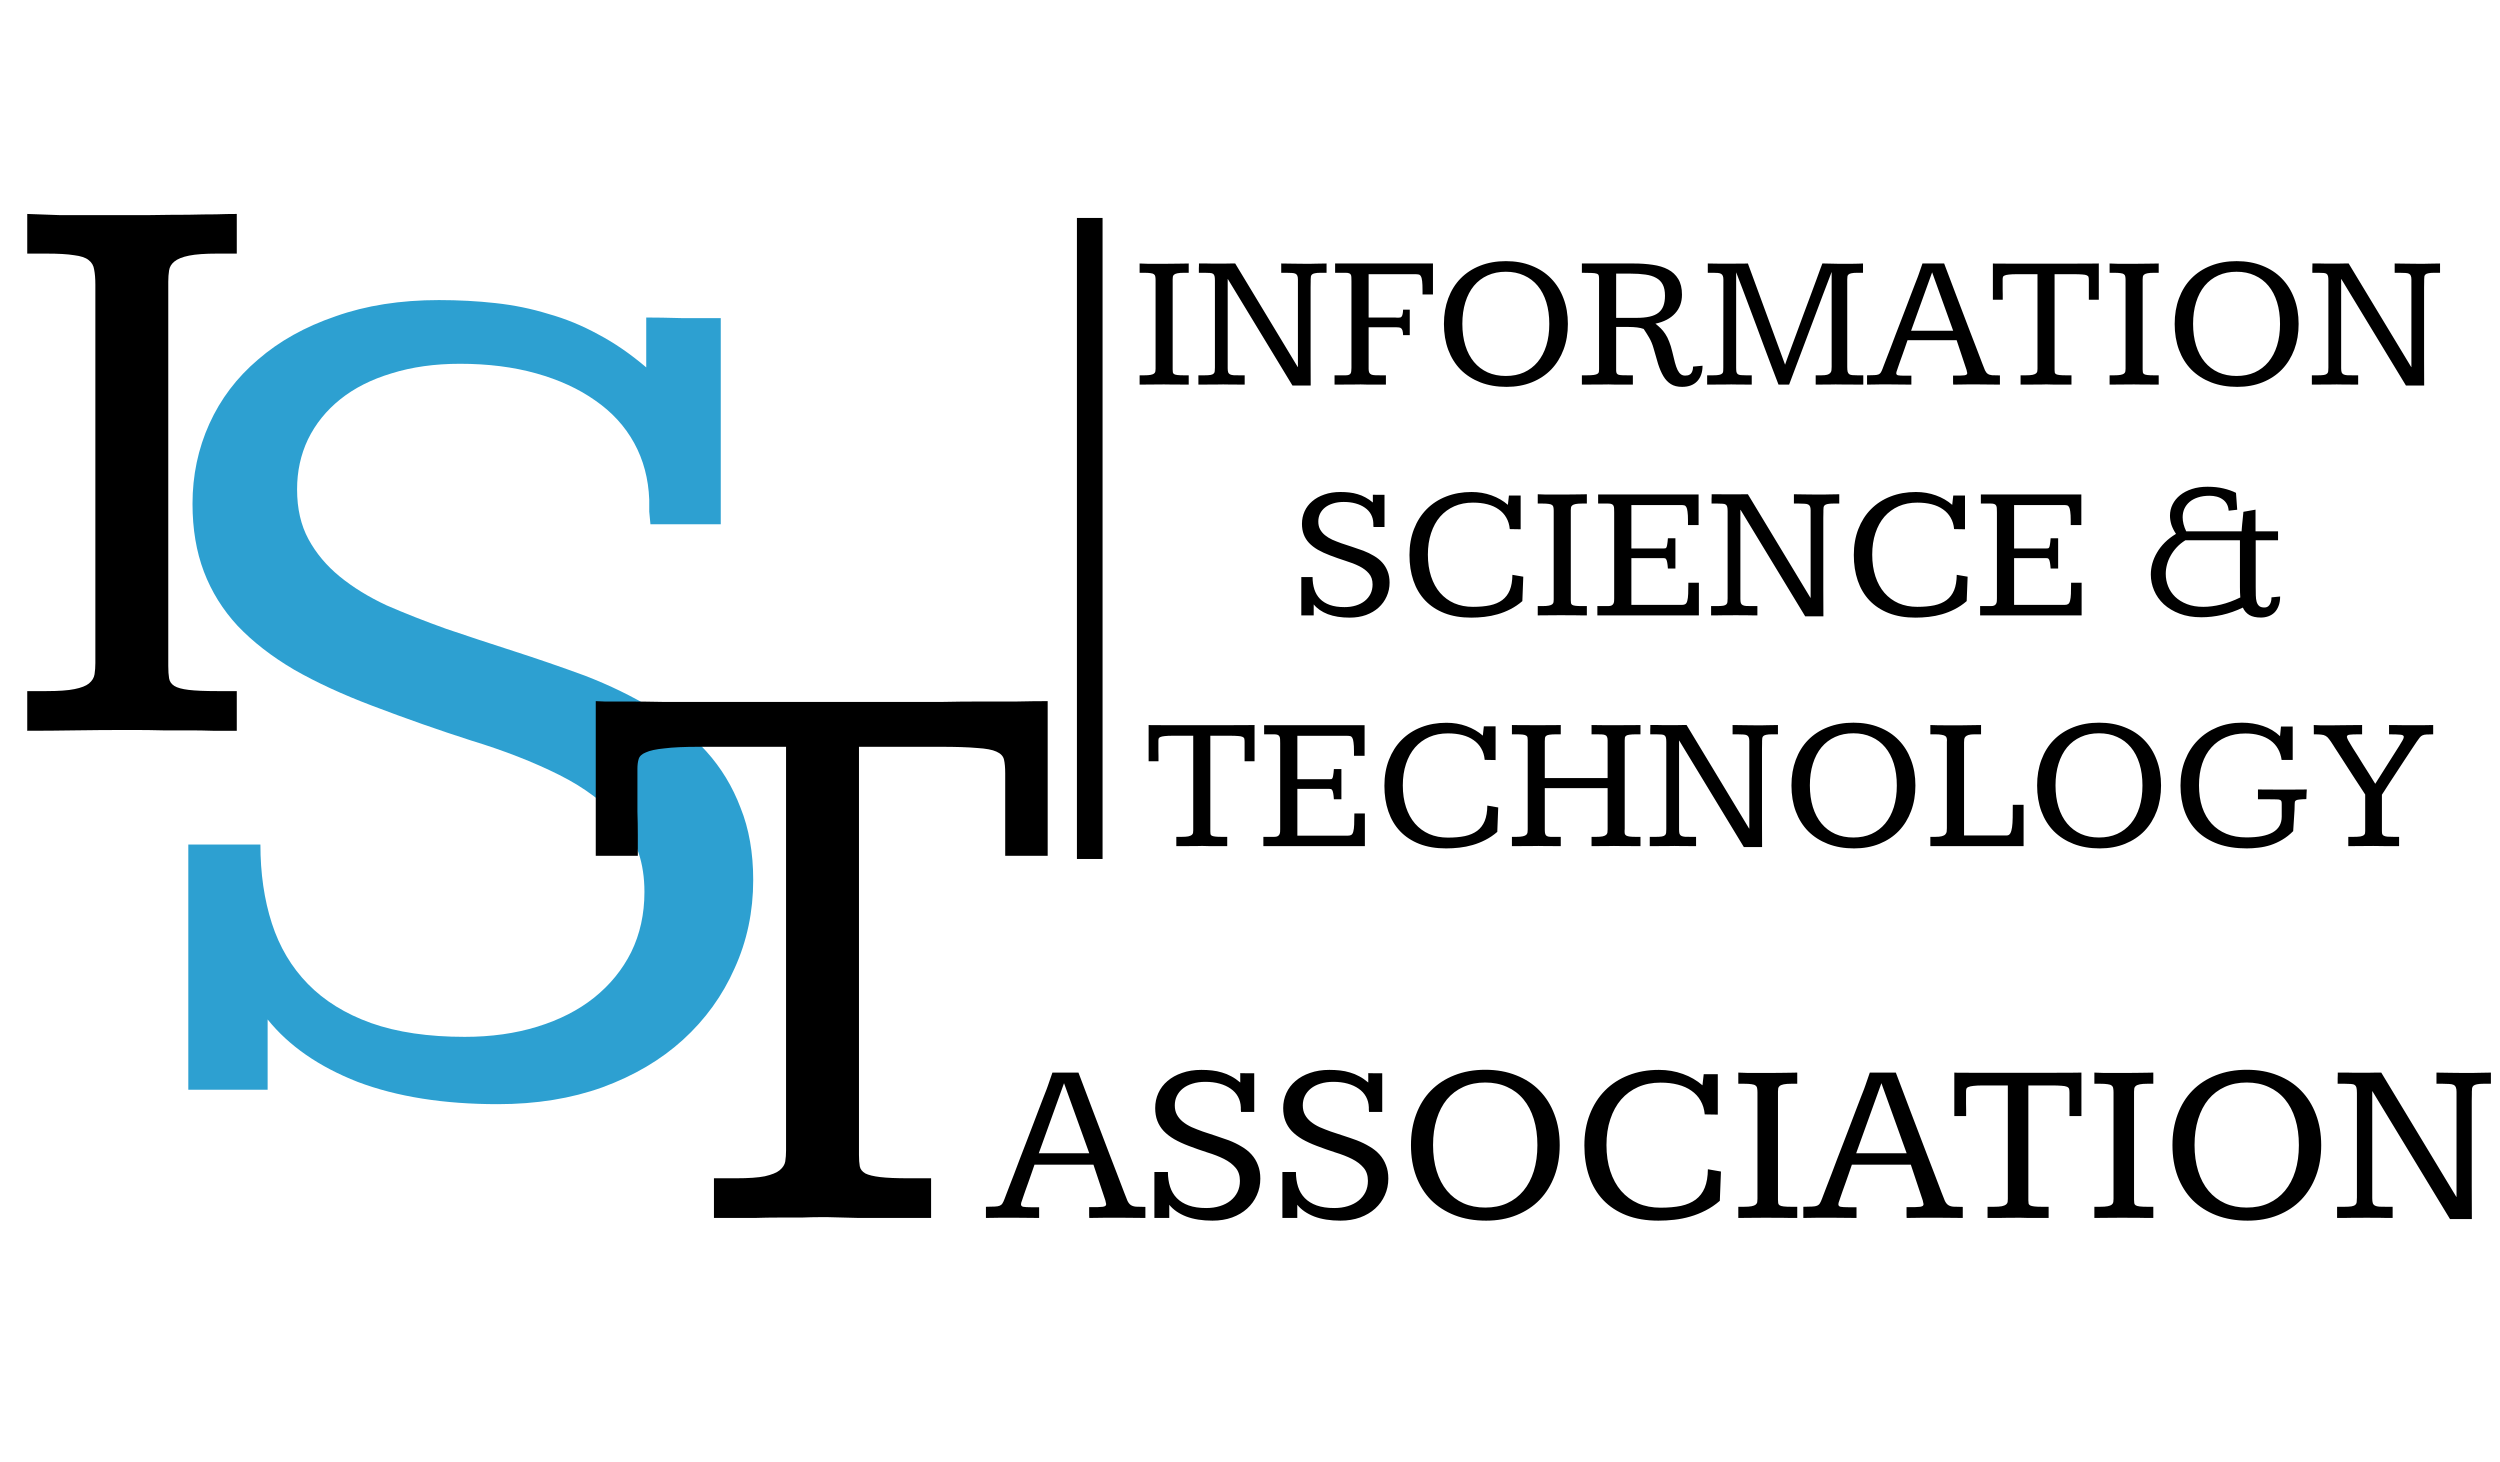 <svg width="195" height="114" viewBox="0 0 195 114" fill="none" xmlns="http://www.w3.org/2000/svg">
<path d="M2.125 16.688C3.104 16.729 3.958 16.76 4.688 16.781C5.417 16.781 6.146 16.781 6.875 16.781C8.708 16.781 10.25 16.781 11.5 16.781C12.771 16.76 13.833 16.75 14.688 16.75C15.562 16.729 16.281 16.719 16.844 16.719C17.427 16.698 17.969 16.688 18.469 16.688V19.781H16.938C16 19.781 15.271 19.833 14.75 19.938C14.229 20.042 13.844 20.198 13.594 20.406C13.365 20.594 13.229 20.823 13.188 21.094C13.146 21.365 13.125 21.656 13.125 21.969V51.938C13.125 52.333 13.146 52.656 13.188 52.906C13.229 53.156 13.365 53.354 13.594 53.5C13.823 53.646 14.198 53.75 14.719 53.812C15.24 53.875 15.979 53.906 16.938 53.906H18.469V57C17.823 57 17.198 57 16.594 57C16.01 56.979 15.396 56.969 14.75 56.969C14.125 56.969 13.448 56.969 12.719 56.969C11.99 56.948 11.167 56.938 10.25 56.938C8.583 56.938 7.115 56.948 5.844 56.969C4.594 56.99 3.354 57 2.125 57V53.906H3.625C4.583 53.906 5.312 53.854 5.812 53.75C6.333 53.646 6.708 53.5 6.938 53.312C7.188 53.104 7.333 52.865 7.375 52.594C7.417 52.323 7.438 52.031 7.438 51.719V22.188C7.438 21.729 7.406 21.344 7.344 21.031C7.302 20.719 7.156 20.469 6.906 20.281C6.677 20.094 6.302 19.969 5.781 19.906C5.281 19.823 4.562 19.781 3.625 19.781H2.125V16.688Z" fill="black"/>
<path d="M56.219 40.891H50.734C50.703 40.547 50.672 40.219 50.641 39.906C50.641 39.594 50.641 39.281 50.641 38.969C50.578 37.344 50.188 35.875 49.469 34.562C48.75 33.25 47.734 32.141 46.422 31.234C45.141 30.328 43.609 29.625 41.828 29.125C40.047 28.625 38.062 28.375 35.875 28.375C33.906 28.375 32.125 28.625 30.531 29.125C28.969 29.594 27.641 30.266 26.547 31.141C25.453 32.016 24.609 33.062 24.016 34.281C23.453 35.469 23.172 36.766 23.172 38.172C23.172 39.672 23.469 40.969 24.062 42.062C24.656 43.156 25.469 44.125 26.5 44.969C27.531 45.812 28.75 46.562 30.156 47.219C31.594 47.844 33.141 48.453 34.797 49.047C36.453 49.609 38.203 50.188 40.047 50.781C41.891 51.375 43.75 52.016 45.625 52.703C47.562 53.453 49.328 54.312 50.922 55.281C52.547 56.219 53.938 57.328 55.094 58.609C56.25 59.891 57.141 61.359 57.766 63.016C58.422 64.641 58.75 66.516 58.75 68.641C58.75 71.109 58.266 73.406 57.297 75.531C56.359 77.656 55.016 79.516 53.266 81.109C51.547 82.672 49.453 83.906 46.984 84.812C44.547 85.688 41.828 86.125 38.828 86.125C34.609 86.125 30.969 85.547 27.906 84.391C24.875 83.203 22.531 81.578 20.875 79.516V85H14.688V65.875H20.312C20.312 68.125 20.609 70.172 21.203 72.016C21.797 73.859 22.734 75.438 24.016 76.75C25.297 78.062 26.938 79.078 28.938 79.797C30.969 80.516 33.406 80.875 36.25 80.875C38.312 80.875 40.203 80.609 41.922 80.078C43.641 79.547 45.109 78.797 46.328 77.828C47.578 76.828 48.547 75.641 49.234 74.266C49.922 72.859 50.266 71.297 50.266 69.578C50.266 67.328 49.656 65.5 48.438 64.094C47.219 62.656 45.609 61.438 43.609 60.438C41.609 59.438 39.328 58.547 36.766 57.766C34.234 56.953 31.656 56.047 29.031 55.047C26.719 54.172 24.688 53.234 22.938 52.234C21.188 51.203 19.719 50.062 18.531 48.812C17.375 47.562 16.5 46.156 15.906 44.594C15.312 43.031 15.016 41.266 15.016 39.297C15.016 37.078 15.453 35 16.328 33.062C17.203 31.125 18.469 29.453 20.125 28.047C21.781 26.609 23.797 25.484 26.172 24.672C28.547 23.828 31.234 23.406 34.234 23.406C35.766 23.406 37.234 23.484 38.641 23.641C40.078 23.797 41.453 24.078 42.766 24.484C44.109 24.859 45.406 25.391 46.656 26.078C47.906 26.734 49.156 27.594 50.406 28.656V24.766C51.156 24.766 52.062 24.781 53.125 24.812C54.188 24.812 55.219 24.812 56.219 24.812V40.891Z" fill="#2DA0D1"/>
<path d="M46.469 54.688C46.469 54.688 46.708 54.698 47.188 54.719C47.688 54.719 48.323 54.719 49.094 54.719C49.885 54.719 50.76 54.729 51.719 54.75C52.677 54.75 53.615 54.75 54.531 54.75C55.469 54.75 56.323 54.75 57.094 54.75C57.885 54.75 58.51 54.75 58.969 54.75H71.031C71.74 54.75 72.562 54.75 73.5 54.75C74.458 54.729 75.427 54.719 76.406 54.719C77.385 54.719 78.333 54.719 79.25 54.719C80.188 54.698 81.01 54.688 81.719 54.688V66.75H78.406V60.312C78.406 59.875 78.375 59.521 78.312 59.25C78.25 58.979 78.052 58.771 77.719 58.625C77.406 58.479 76.906 58.385 76.219 58.344C75.531 58.281 74.562 58.25 73.312 58.25H67V90.094C67 90.448 67.021 90.74 67.062 90.969C67.104 91.198 67.25 91.385 67.5 91.531C67.75 91.656 68.135 91.75 68.656 91.812C69.177 91.875 69.917 91.906 70.875 91.906H72.625V95C72.021 95 71.427 95 70.844 95C70.26 95 69.646 95 69 95C68.375 95 67.698 95 66.969 95C66.26 94.979 65.469 94.958 64.594 94.938C64.51 94.938 64.281 94.938 63.906 94.938C63.531 94.938 63.073 94.948 62.531 94.969C62.01 94.969 61.427 94.969 60.781 94.969C60.156 94.969 59.521 94.979 58.875 95C58.25 95 57.656 95 57.094 95C56.531 95 56.062 95 55.688 95V91.906H57.406C58.385 91.906 59.135 91.854 59.656 91.75C60.198 91.625 60.583 91.469 60.812 91.281C61.062 91.073 61.208 90.844 61.25 90.594C61.292 90.323 61.312 90.042 61.312 89.75V58.25H54.531C53.365 58.25 52.458 58.292 51.812 58.375C51.167 58.438 50.688 58.542 50.375 58.688C50.062 58.812 49.875 58.99 49.812 59.219C49.75 59.427 49.719 59.677 49.719 59.969C49.719 60.448 49.719 60.979 49.719 61.562C49.719 62.125 49.719 62.708 49.719 63.312C49.74 63.917 49.75 64.521 49.75 65.125C49.75 65.708 49.75 66.25 49.75 66.75H46.469V54.688Z" fill="black"/>
<path d="M84.119 83.662C84.119 83.662 84.169 83.794 84.269 84.058C84.368 84.321 84.5 84.67 84.664 85.103C84.828 85.537 85.016 86.032 85.227 86.589C85.443 87.14 85.66 87.708 85.877 88.294C86.1 88.874 86.316 89.442 86.527 89.999C86.744 90.556 86.938 91.057 87.107 91.502C87.277 91.941 87.415 92.302 87.52 92.583C87.626 92.858 87.682 93.005 87.688 93.022C87.793 93.298 87.878 93.512 87.942 93.664C88.013 93.811 88.098 93.919 88.197 93.989C88.297 94.06 88.432 94.103 88.602 94.121C88.777 94.133 89.023 94.139 89.34 94.139V95C89.012 95 88.686 94.997 88.364 94.991C88.042 94.985 87.708 94.982 87.362 94.982C87.175 94.982 86.993 94.982 86.817 94.982C86.642 94.982 86.46 94.982 86.272 94.982C86.085 94.982 85.886 94.985 85.675 94.991C85.464 94.991 85.227 94.994 84.963 95C84.963 94.953 84.96 94.883 84.954 94.789C84.954 94.689 84.954 94.593 84.954 94.499V94.156C85.224 94.156 85.443 94.156 85.613 94.156C85.783 94.15 85.918 94.142 86.018 94.13C86.117 94.112 86.185 94.089 86.22 94.06C86.261 94.024 86.281 93.978 86.281 93.919C86.269 93.89 86.261 93.852 86.255 93.805C86.249 93.758 86.237 93.702 86.22 93.638L85.288 90.843H80.691C80.686 90.855 80.659 90.931 80.612 91.071C80.565 91.206 80.507 91.376 80.436 91.581C80.366 91.78 80.29 91.997 80.208 92.231C80.126 92.466 80.047 92.686 79.971 92.891C79.9 93.09 79.842 93.26 79.795 93.4C79.748 93.535 79.725 93.606 79.725 93.611C79.666 93.758 79.637 93.863 79.637 93.928C79.637 94.039 79.695 94.106 79.812 94.13C79.936 94.153 80.138 94.165 80.419 94.165H81.052V95C80.724 95 80.395 94.997 80.067 94.991C79.745 94.985 79.417 94.982 79.083 94.982C78.907 94.982 78.737 94.982 78.573 94.982C78.415 94.982 78.251 94.982 78.081 94.982C77.911 94.982 77.73 94.985 77.536 94.991C77.349 94.991 77.138 94.994 76.903 95V94.13C77.196 94.124 77.425 94.118 77.589 94.112C77.759 94.106 77.891 94.083 77.984 94.042C78.078 94.001 78.148 93.939 78.195 93.857C78.248 93.775 78.304 93.655 78.362 93.497C78.368 93.48 78.403 93.386 78.468 93.216C78.538 93.04 78.626 92.811 78.731 92.53C78.843 92.249 78.969 91.924 79.109 91.555C79.25 91.18 79.399 90.784 79.558 90.368C79.722 89.952 79.886 89.527 80.05 89.094C80.22 88.654 80.384 88.227 80.542 87.811C80.7 87.394 80.85 87.002 80.99 86.633C81.137 86.258 81.263 85.93 81.368 85.648C81.48 85.367 81.567 85.142 81.632 84.972C81.696 84.796 81.731 84.699 81.737 84.682L82.089 83.662H84.119ZM81.025 89.955H84.963L82.994 84.488L81.025 89.955ZM97.83 86.73H96.802C96.796 86.665 96.79 86.603 96.784 86.545C96.784 86.486 96.784 86.428 96.784 86.369C96.772 86.064 96.699 85.789 96.564 85.543C96.43 85.297 96.239 85.089 95.993 84.919C95.753 84.749 95.466 84.617 95.132 84.523C94.798 84.43 94.426 84.383 94.016 84.383C93.647 84.383 93.312 84.43 93.014 84.523C92.721 84.611 92.472 84.737 92.267 84.901C92.061 85.065 91.903 85.262 91.792 85.49C91.686 85.713 91.634 85.956 91.634 86.22C91.634 86.501 91.689 86.744 91.801 86.949C91.912 87.154 92.064 87.336 92.258 87.494C92.451 87.652 92.68 87.793 92.943 87.916C93.213 88.033 93.503 88.147 93.814 88.259C94.124 88.364 94.452 88.473 94.798 88.584C95.144 88.695 95.492 88.815 95.844 88.944C96.207 89.085 96.538 89.246 96.837 89.428C97.142 89.603 97.402 89.811 97.619 90.052C97.836 90.292 98.003 90.567 98.12 90.878C98.243 91.183 98.305 91.534 98.305 91.933C98.305 92.395 98.214 92.826 98.032 93.225C97.856 93.623 97.605 93.972 97.276 94.27C96.954 94.564 96.561 94.795 96.099 94.965C95.642 95.129 95.132 95.211 94.569 95.211C93.778 95.211 93.096 95.103 92.522 94.886C91.953 94.663 91.514 94.358 91.203 93.972V95H90.043V91.414H91.098C91.098 91.836 91.153 92.22 91.265 92.565C91.376 92.911 91.552 93.207 91.792 93.453C92.032 93.699 92.34 93.89 92.715 94.024C93.096 94.159 93.553 94.227 94.086 94.227C94.473 94.227 94.827 94.177 95.149 94.077C95.472 93.978 95.747 93.837 95.976 93.655C96.21 93.468 96.392 93.245 96.52 92.987C96.649 92.724 96.714 92.431 96.714 92.108C96.714 91.686 96.6 91.344 96.371 91.08C96.143 90.811 95.841 90.582 95.466 90.394C95.091 90.207 94.663 90.04 94.183 89.894C93.708 89.741 93.225 89.571 92.732 89.384C92.299 89.22 91.918 89.044 91.59 88.856C91.262 88.663 90.986 88.449 90.764 88.215C90.547 87.981 90.383 87.717 90.272 87.424C90.16 87.131 90.105 86.8 90.105 86.431C90.105 86.015 90.186 85.625 90.351 85.262C90.515 84.898 90.752 84.585 91.062 84.321C91.373 84.052 91.751 83.841 92.196 83.689C92.642 83.53 93.145 83.451 93.708 83.451C93.995 83.451 94.27 83.466 94.534 83.495C94.804 83.524 95.061 83.577 95.308 83.653C95.56 83.724 95.803 83.823 96.037 83.952C96.272 84.075 96.506 84.236 96.74 84.436V83.706C96.881 83.706 97.051 83.709 97.25 83.715C97.449 83.715 97.643 83.715 97.83 83.715V86.73ZM107.814 86.73H106.786C106.78 86.665 106.774 86.603 106.769 86.545C106.769 86.486 106.769 86.428 106.769 86.369C106.757 86.064 106.684 85.789 106.549 85.543C106.414 85.297 106.224 85.089 105.978 84.919C105.737 84.749 105.45 84.617 105.116 84.523C104.782 84.43 104.41 84.383 104 84.383C103.631 84.383 103.297 84.43 102.998 84.523C102.705 84.611 102.456 84.737 102.251 84.901C102.046 85.065 101.888 85.262 101.776 85.49C101.671 85.713 101.618 85.956 101.618 86.22C101.618 86.501 101.674 86.744 101.785 86.949C101.896 87.154 102.049 87.336 102.242 87.494C102.436 87.652 102.664 87.793 102.928 87.916C103.197 88.033 103.487 88.147 103.798 88.259C104.108 88.364 104.437 88.473 104.782 88.584C105.128 88.695 105.477 88.815 105.828 88.944C106.191 89.085 106.522 89.246 106.821 89.428C107.126 89.603 107.387 89.811 107.604 90.052C107.82 90.292 107.987 90.567 108.104 90.878C108.228 91.183 108.289 91.534 108.289 91.933C108.289 92.395 108.198 92.826 108.017 93.225C107.841 93.623 107.589 93.972 107.261 94.27C106.938 94.564 106.546 94.795 106.083 94.965C105.626 95.129 105.116 95.211 104.554 95.211C103.763 95.211 103.08 95.103 102.506 94.886C101.938 94.663 101.498 94.358 101.188 93.972V95H100.027V91.414H101.082C101.082 91.836 101.138 92.22 101.249 92.565C101.36 92.911 101.536 93.207 101.776 93.453C102.017 93.699 102.324 93.89 102.699 94.024C103.08 94.159 103.537 94.227 104.07 94.227C104.457 94.227 104.812 94.177 105.134 94.077C105.456 93.978 105.731 93.837 105.96 93.655C106.194 93.468 106.376 93.245 106.505 92.987C106.634 92.724 106.698 92.431 106.698 92.108C106.698 91.686 106.584 91.344 106.355 91.08C106.127 90.811 105.825 90.582 105.45 90.394C105.075 90.207 104.647 90.04 104.167 89.894C103.692 89.741 103.209 89.571 102.717 89.384C102.283 89.22 101.902 89.044 101.574 88.856C101.246 88.663 100.971 88.449 100.748 88.215C100.531 87.981 100.367 87.717 100.256 87.424C100.145 87.131 100.089 86.8 100.089 86.431C100.089 86.015 100.171 85.625 100.335 85.262C100.499 84.898 100.736 84.585 101.047 84.321C101.357 84.052 101.735 83.841 102.181 83.689C102.626 83.53 103.13 83.451 103.692 83.451C103.979 83.451 104.255 83.466 104.519 83.495C104.788 83.524 105.046 83.577 105.292 83.653C105.544 83.724 105.787 83.823 106.021 83.952C106.256 84.075 106.49 84.236 106.725 84.436V83.706C106.865 83.706 107.035 83.709 107.234 83.715C107.434 83.715 107.627 83.715 107.814 83.715V86.73ZM115.856 83.442C116.741 83.442 117.541 83.586 118.256 83.873C118.977 84.154 119.586 84.553 120.084 85.068C120.588 85.584 120.975 86.202 121.244 86.923C121.52 87.644 121.657 88.443 121.657 89.322C121.657 90.195 121.522 90.992 121.253 91.713C120.983 92.434 120.6 93.055 120.102 93.576C119.604 94.092 119 94.493 118.291 94.78C117.582 95.067 116.791 95.211 115.918 95.211C115.01 95.211 114.192 95.07 113.466 94.789C112.745 94.508 112.13 94.112 111.62 93.603C111.116 93.087 110.729 92.469 110.46 91.748C110.19 91.022 110.056 90.213 110.056 89.322C110.056 88.443 110.19 87.644 110.46 86.923C110.729 86.196 111.113 85.578 111.611 85.068C112.115 84.553 112.725 84.154 113.439 83.873C114.16 83.586 114.966 83.442 115.856 83.442ZM115.848 84.436C115.215 84.436 114.646 84.55 114.143 84.778C113.639 85.007 113.211 85.332 112.859 85.754C112.514 86.176 112.247 86.689 112.06 87.292C111.872 87.895 111.778 88.569 111.778 89.314C111.778 90.064 111.872 90.74 112.06 91.344C112.247 91.947 112.517 92.46 112.868 92.882C113.22 93.304 113.647 93.629 114.151 93.857C114.655 94.08 115.221 94.191 115.848 94.191C116.48 94.191 117.046 94.08 117.544 93.857C118.048 93.629 118.476 93.304 118.827 92.882C119.179 92.46 119.448 91.95 119.636 91.353C119.823 90.749 119.917 90.072 119.917 89.322C119.917 88.566 119.823 87.887 119.636 87.283C119.448 86.68 119.179 86.167 118.827 85.745C118.476 85.323 118.048 85.001 117.544 84.778C117.046 84.55 116.48 84.436 115.848 84.436ZM129.523 94.2C130.127 94.2 130.657 94.153 131.114 94.06C131.571 93.96 131.955 93.796 132.266 93.567C132.576 93.333 132.811 93.025 132.969 92.644C133.127 92.258 133.209 91.777 133.215 91.203L134.234 91.379L134.146 93.664C133.795 93.969 133.423 94.221 133.03 94.42C132.644 94.619 132.245 94.777 131.835 94.894C131.431 95.012 131.018 95.094 130.596 95.141C130.18 95.188 129.767 95.211 129.356 95.211C128.407 95.211 127.572 95.07 126.852 94.789C126.137 94.508 125.536 94.112 125.05 93.603C124.563 93.087 124.197 92.469 123.951 91.748C123.705 91.027 123.582 90.228 123.582 89.349C123.582 88.452 123.723 87.644 124.004 86.923C124.285 86.196 124.681 85.575 125.19 85.06C125.7 84.544 126.31 84.148 127.019 83.873C127.733 83.592 128.524 83.451 129.392 83.451C130.054 83.451 130.678 83.557 131.264 83.768C131.85 83.978 132.359 84.274 132.793 84.655L132.89 83.785H133.988V86.94L132.969 86.923C132.934 86.519 132.825 86.161 132.644 85.851C132.468 85.54 132.23 85.282 131.932 85.077C131.639 84.866 131.287 84.708 130.877 84.603C130.473 84.497 130.021 84.444 129.523 84.444C128.879 84.444 128.296 84.559 127.774 84.787C127.259 85.016 126.816 85.341 126.447 85.763C126.084 86.185 125.803 86.697 125.604 87.301C125.404 87.898 125.305 88.569 125.305 89.314C125.305 90.069 125.404 90.749 125.604 91.353C125.803 91.956 126.084 92.469 126.447 92.891C126.816 93.312 127.259 93.638 127.774 93.866C128.296 94.089 128.879 94.2 129.523 94.2ZM135.588 83.662C135.863 83.674 136.104 83.683 136.309 83.689C136.514 83.689 136.719 83.689 136.924 83.689C137.439 83.689 137.873 83.689 138.225 83.689C138.582 83.683 138.881 83.68 139.121 83.68C139.367 83.674 139.569 83.671 139.728 83.671C139.892 83.665 140.044 83.662 140.185 83.662V84.532H139.754C139.49 84.532 139.285 84.547 139.139 84.576C138.992 84.606 138.884 84.649 138.813 84.708C138.749 84.761 138.711 84.825 138.699 84.901C138.688 84.978 138.682 85.06 138.682 85.147V93.576C138.682 93.688 138.688 93.778 138.699 93.849C138.711 93.919 138.749 93.975 138.813 94.016C138.878 94.057 138.983 94.086 139.13 94.103C139.276 94.121 139.484 94.13 139.754 94.13H140.185V95C140.003 95 139.827 95 139.657 95C139.493 94.994 139.32 94.991 139.139 94.991C138.963 94.991 138.772 94.991 138.567 94.991C138.362 94.985 138.131 94.982 137.873 94.982C137.404 94.982 136.991 94.985 136.634 94.991C136.282 94.997 135.934 95 135.588 95V94.13H136.01C136.279 94.13 136.484 94.115 136.625 94.086C136.771 94.057 136.877 94.016 136.941 93.963C137.012 93.904 137.053 93.837 137.064 93.761C137.076 93.685 137.082 93.603 137.082 93.515V85.209C137.082 85.08 137.073 84.972 137.056 84.884C137.044 84.796 137.003 84.726 136.933 84.673C136.868 84.62 136.763 84.585 136.616 84.567C136.476 84.544 136.273 84.532 136.01 84.532H135.588V83.662ZM147.875 83.662C147.875 83.662 147.925 83.794 148.024 84.058C148.124 84.321 148.256 84.67 148.42 85.103C148.584 85.537 148.771 86.032 148.982 86.589C149.199 87.14 149.416 87.708 149.633 88.294C149.855 88.874 150.072 89.442 150.283 89.999C150.5 90.556 150.693 91.057 150.863 91.502C151.033 91.941 151.171 92.302 151.276 92.583C151.382 92.858 151.438 93.005 151.443 93.022C151.549 93.298 151.634 93.512 151.698 93.664C151.769 93.811 151.854 93.919 151.953 93.989C152.053 94.06 152.188 94.103 152.357 94.121C152.533 94.133 152.779 94.139 153.096 94.139V95C152.768 95 152.442 94.997 152.12 94.991C151.798 94.985 151.464 94.982 151.118 94.982C150.931 94.982 150.749 94.982 150.573 94.982C150.397 94.982 150.216 94.982 150.028 94.982C149.841 94.982 149.642 94.985 149.431 94.991C149.22 94.991 148.982 94.994 148.719 95C148.719 94.953 148.716 94.883 148.71 94.789C148.71 94.689 148.71 94.593 148.71 94.499V94.156C148.979 94.156 149.199 94.156 149.369 94.156C149.539 94.15 149.674 94.142 149.773 94.13C149.873 94.112 149.94 94.089 149.976 94.06C150.017 94.024 150.037 93.978 150.037 93.919C150.025 93.89 150.017 93.852 150.011 93.805C150.005 93.758 149.993 93.702 149.976 93.638L149.044 90.843H144.447C144.441 90.855 144.415 90.931 144.368 91.071C144.321 91.206 144.263 91.376 144.192 91.581C144.122 91.78 144.046 91.997 143.964 92.231C143.882 92.466 143.803 92.686 143.727 92.891C143.656 93.09 143.598 93.26 143.551 93.4C143.504 93.535 143.48 93.606 143.48 93.611C143.422 93.758 143.393 93.863 143.393 93.928C143.393 94.039 143.451 94.106 143.568 94.13C143.691 94.153 143.894 94.165 144.175 94.165H144.808V95C144.479 95 144.151 94.997 143.823 94.991C143.501 94.985 143.173 94.982 142.839 94.982C142.663 94.982 142.493 94.982 142.329 94.982C142.171 94.982 142.007 94.982 141.837 94.982C141.667 94.982 141.485 94.985 141.292 94.991C141.104 94.991 140.894 94.994 140.659 95V94.13C140.952 94.124 141.181 94.118 141.345 94.112C141.515 94.106 141.646 94.083 141.74 94.042C141.834 94.001 141.904 93.939 141.951 93.857C142.004 93.775 142.06 93.655 142.118 93.497C142.124 93.48 142.159 93.386 142.224 93.216C142.294 93.04 142.382 92.811 142.487 92.53C142.599 92.249 142.725 91.924 142.865 91.555C143.006 91.18 143.155 90.784 143.313 90.368C143.478 89.952 143.642 89.527 143.806 89.094C143.976 88.654 144.14 88.227 144.298 87.811C144.456 87.394 144.605 87.002 144.746 86.633C144.893 86.258 145.019 85.93 145.124 85.648C145.235 85.367 145.323 85.142 145.388 84.972C145.452 84.796 145.487 84.699 145.493 84.682L145.845 83.662H147.875ZM144.781 89.955H148.719L146.75 84.488L144.781 89.955ZM152.437 83.662C152.437 83.662 152.504 83.665 152.639 83.671C152.779 83.671 152.958 83.671 153.175 83.671C153.397 83.671 153.644 83.674 153.913 83.68C154.183 83.68 154.446 83.68 154.704 83.68C154.968 83.68 155.208 83.68 155.425 83.68C155.647 83.68 155.823 83.68 155.952 83.68H159.345C159.544 83.68 159.775 83.68 160.039 83.68C160.309 83.674 160.581 83.671 160.856 83.671C161.132 83.671 161.398 83.671 161.656 83.671C161.92 83.665 162.151 83.662 162.351 83.662V87.055H161.419V85.244C161.419 85.121 161.41 85.022 161.393 84.945C161.375 84.869 161.319 84.811 161.226 84.769C161.138 84.728 160.997 84.702 160.804 84.69C160.61 84.673 160.338 84.664 159.986 84.664H158.211V93.62C158.211 93.72 158.217 93.802 158.229 93.866C158.24 93.931 158.281 93.983 158.352 94.024C158.422 94.06 158.53 94.086 158.677 94.103C158.823 94.121 159.031 94.13 159.301 94.13H159.793V95C159.623 95 159.456 95 159.292 95C159.128 95 158.955 95 158.773 95C158.598 95 158.407 95 158.202 95C158.003 94.994 157.78 94.988 157.534 94.982C157.511 94.982 157.446 94.982 157.341 94.982C157.235 94.982 157.106 94.985 156.954 94.991C156.808 94.991 156.644 94.991 156.462 94.991C156.286 94.991 156.107 94.994 155.926 95C155.75 95 155.583 95 155.425 95C155.267 95 155.135 95 155.029 95V94.13H155.513C155.788 94.13 155.999 94.115 156.146 94.086C156.298 94.051 156.406 94.007 156.471 93.954C156.541 93.895 156.582 93.831 156.594 93.761C156.605 93.685 156.611 93.606 156.611 93.523V84.664H154.704C154.376 84.664 154.121 84.676 153.939 84.699C153.758 84.717 153.623 84.746 153.535 84.787C153.447 84.822 153.395 84.872 153.377 84.936C153.359 84.995 153.351 85.065 153.351 85.147C153.351 85.282 153.351 85.432 153.351 85.596C153.351 85.754 153.351 85.918 153.351 86.088C153.356 86.258 153.359 86.428 153.359 86.598C153.359 86.762 153.359 86.914 153.359 87.055H152.437V83.662ZM163.361 83.662C163.637 83.674 163.877 83.683 164.082 83.689C164.287 83.689 164.492 83.689 164.697 83.689C165.213 83.689 165.646 83.689 165.998 83.689C166.355 83.683 166.654 83.68 166.895 83.68C167.141 83.674 167.343 83.671 167.501 83.671C167.665 83.665 167.817 83.662 167.958 83.662V84.532H167.527C167.264 84.532 167.059 84.547 166.912 84.576C166.766 84.606 166.657 84.649 166.587 84.708C166.522 84.761 166.484 84.825 166.473 84.901C166.461 84.978 166.455 85.06 166.455 85.147V93.576C166.455 93.688 166.461 93.778 166.473 93.849C166.484 93.919 166.522 93.975 166.587 94.016C166.651 94.057 166.757 94.086 166.903 94.103C167.05 94.121 167.258 94.13 167.527 94.13H167.958V95C167.776 95 167.601 95 167.431 95C167.267 94.994 167.094 94.991 166.912 94.991C166.736 94.991 166.546 94.991 166.341 94.991C166.136 94.985 165.904 94.982 165.646 94.982C165.178 94.982 164.765 94.985 164.407 94.991C164.056 94.997 163.707 95 163.361 95V94.13H163.783C164.053 94.13 164.258 94.115 164.398 94.086C164.545 94.057 164.65 94.016 164.715 93.963C164.785 93.904 164.826 93.837 164.838 93.761C164.85 93.685 164.855 93.603 164.855 93.515V85.209C164.855 85.08 164.847 84.972 164.829 84.884C164.817 84.796 164.776 84.726 164.706 84.673C164.642 84.62 164.536 84.585 164.39 84.567C164.249 84.544 164.047 84.532 163.783 84.532H163.361V83.662ZM175.253 83.442C176.138 83.442 176.938 83.586 177.652 83.873C178.373 84.154 178.982 84.553 179.48 85.068C179.984 85.584 180.371 86.202 180.641 86.923C180.916 87.644 181.054 88.443 181.054 89.322C181.054 90.195 180.919 90.992 180.649 91.713C180.38 92.434 179.996 93.055 179.498 93.576C179 94.092 178.396 94.493 177.688 94.78C176.979 95.067 176.188 95.211 175.314 95.211C174.406 95.211 173.589 95.07 172.862 94.789C172.142 94.508 171.526 94.112 171.017 93.603C170.513 93.087 170.126 92.469 169.856 91.748C169.587 91.022 169.452 90.213 169.452 89.322C169.452 88.443 169.587 87.644 169.856 86.923C170.126 86.196 170.51 85.578 171.008 85.068C171.512 84.553 172.121 84.154 172.836 83.873C173.557 83.586 174.362 83.442 175.253 83.442ZM175.244 84.436C174.611 84.436 174.043 84.55 173.539 84.778C173.035 85.007 172.607 85.332 172.256 85.754C171.91 86.176 171.644 86.689 171.456 87.292C171.269 87.895 171.175 88.569 171.175 89.314C171.175 90.064 171.269 90.74 171.456 91.344C171.644 91.947 171.913 92.46 172.265 92.882C172.616 93.304 173.044 93.629 173.548 93.857C174.052 94.08 174.617 94.191 175.244 94.191C175.877 94.191 176.442 94.08 176.94 93.857C177.444 93.629 177.872 93.304 178.224 92.882C178.575 92.46 178.845 91.95 179.032 91.353C179.22 90.749 179.313 90.072 179.313 89.322C179.313 88.566 179.22 87.887 179.032 87.283C178.845 86.68 178.575 86.167 178.224 85.745C177.872 85.323 177.444 85.001 176.94 84.778C176.442 84.55 175.877 84.436 175.244 84.436ZM182.346 83.662C182.346 83.662 182.381 83.662 182.451 83.662C182.521 83.662 182.612 83.662 182.724 83.662C182.835 83.662 182.955 83.662 183.084 83.662C183.219 83.662 183.348 83.665 183.471 83.671C183.594 83.671 183.705 83.671 183.805 83.671C183.904 83.671 183.975 83.671 184.016 83.671C184.133 83.671 184.265 83.671 184.411 83.671C184.558 83.671 184.707 83.671 184.859 83.671C185.018 83.665 185.173 83.662 185.325 83.662C185.478 83.662 185.615 83.662 185.738 83.662L191.592 93.356H191.609V85.165C191.609 85.013 191.592 84.895 191.557 84.814C191.521 84.726 191.463 84.661 191.381 84.62C191.299 84.579 191.185 84.556 191.038 84.55C190.897 84.538 190.719 84.532 190.502 84.532H190.045V83.662C190.508 83.662 190.897 83.668 191.214 83.68C191.53 83.686 191.817 83.689 192.075 83.689C192.104 83.689 192.16 83.689 192.242 83.689C192.324 83.689 192.418 83.689 192.523 83.689C192.635 83.689 192.755 83.689 192.884 83.689C193.019 83.683 193.15 83.68 193.279 83.68C193.584 83.674 193.921 83.668 194.29 83.662V84.532H193.736C193.508 84.532 193.329 84.547 193.2 84.576C193.077 84.6 192.986 84.638 192.928 84.69C192.869 84.743 192.834 84.808 192.822 84.884C192.811 84.96 192.805 85.048 192.805 85.147C192.805 85.147 192.805 85.212 192.805 85.341C192.805 85.464 192.802 85.643 192.796 85.877C192.796 86.106 192.796 86.381 192.796 86.703C192.796 87.025 192.796 87.377 192.796 87.758V92.53C192.796 93.392 192.799 94.244 192.805 95.088H191.1L185.053 85.121H185.035V93.462C185.035 93.626 185.05 93.755 185.079 93.849C185.114 93.936 185.173 94.001 185.255 94.042C185.337 94.083 185.448 94.109 185.589 94.121C185.735 94.127 185.923 94.13 186.151 94.13H186.626V95C186.468 95 186.315 95 186.169 95C186.022 94.994 185.87 94.991 185.712 94.991C185.56 94.991 185.396 94.991 185.22 94.991C185.044 94.985 184.845 94.982 184.622 94.982C184.382 94.982 184.159 94.985 183.954 94.991C183.755 94.991 183.562 94.991 183.374 94.991C183.192 94.991 183.011 94.994 182.829 95C182.653 95 182.475 95 182.293 95V94.13H182.855C183.102 94.13 183.292 94.118 183.427 94.095C183.562 94.071 183.658 94.03 183.717 93.972C183.781 93.913 183.816 93.84 183.822 93.752C183.834 93.658 183.84 93.544 183.84 93.409V85.253C183.84 85.077 183.828 84.942 183.805 84.849C183.781 84.749 183.734 84.676 183.664 84.629C183.6 84.582 183.503 84.556 183.374 84.55C183.251 84.538 183.087 84.532 182.882 84.532H182.337C182.337 84.48 182.337 84.415 182.337 84.339C182.337 84.263 182.337 84.184 182.337 84.102C182.343 84.019 182.346 83.94 182.346 83.864C182.346 83.782 182.346 83.715 182.346 83.662Z" fill="black"/>
<rect x="84" y="17" width="2" height="50" fill="black"/>
<path d="M88.89 20.552C89.119 20.561 89.319 20.569 89.49 20.574C89.661 20.574 89.832 20.574 90.003 20.574C90.433 20.574 90.794 20.574 91.087 20.574C91.385 20.569 91.634 20.566 91.834 20.566C92.039 20.561 92.207 20.559 92.339 20.559C92.476 20.554 92.603 20.552 92.72 20.552V21.277H92.361C92.142 21.277 91.971 21.289 91.849 21.314C91.727 21.338 91.636 21.375 91.578 21.423C91.524 21.467 91.492 21.521 91.482 21.584C91.473 21.648 91.468 21.716 91.468 21.79V28.814C91.468 28.906 91.473 28.982 91.482 29.041C91.492 29.099 91.524 29.145 91.578 29.18C91.631 29.214 91.719 29.238 91.841 29.253C91.963 29.268 92.137 29.275 92.361 29.275H92.72V30C92.569 30 92.422 30 92.281 30C92.144 29.995 92 29.993 91.849 29.993C91.702 29.993 91.543 29.993 91.373 29.993C91.202 29.988 91.009 29.985 90.794 29.985C90.403 29.985 90.059 29.988 89.761 29.993C89.468 29.998 89.178 30 88.89 30V29.275H89.241C89.466 29.275 89.637 29.263 89.754 29.238C89.876 29.214 89.964 29.18 90.018 29.136C90.076 29.087 90.11 29.031 90.12 28.967C90.13 28.904 90.135 28.835 90.135 28.762V21.841C90.135 21.733 90.127 21.643 90.113 21.57C90.103 21.497 90.069 21.438 90.01 21.394C89.957 21.35 89.869 21.321 89.747 21.306C89.629 21.287 89.461 21.277 89.241 21.277H88.89V20.552ZM93.519 20.552C93.519 20.552 93.548 20.552 93.606 20.552C93.665 20.552 93.741 20.552 93.834 20.552C93.926 20.552 94.026 20.552 94.134 20.552C94.246 20.552 94.353 20.554 94.456 20.559C94.559 20.559 94.651 20.559 94.734 20.559C94.817 20.559 94.876 20.559 94.91 20.559C95.008 20.559 95.118 20.559 95.24 20.559C95.362 20.559 95.486 20.559 95.613 20.559C95.745 20.554 95.874 20.552 96.001 20.552C96.128 20.552 96.243 20.552 96.346 20.552L101.224 28.63H101.238V21.804C101.238 21.677 101.224 21.58 101.194 21.511C101.165 21.438 101.116 21.384 101.048 21.35C100.979 21.316 100.884 21.296 100.762 21.291C100.645 21.282 100.496 21.277 100.315 21.277H99.935V20.552C100.32 20.552 100.645 20.557 100.909 20.566C101.172 20.571 101.412 20.574 101.626 20.574C101.651 20.574 101.697 20.574 101.766 20.574C101.834 20.574 101.912 20.574 102 20.574C102.093 20.574 102.193 20.574 102.3 20.574C102.413 20.569 102.522 20.566 102.63 20.566C102.884 20.561 103.165 20.557 103.472 20.552V21.277H103.011C102.82 21.277 102.671 21.289 102.564 21.314C102.461 21.333 102.386 21.365 102.337 21.409C102.288 21.453 102.259 21.506 102.249 21.57C102.239 21.633 102.234 21.706 102.234 21.79C102.234 21.79 102.234 21.843 102.234 21.951C102.234 22.053 102.232 22.202 102.227 22.398C102.227 22.588 102.227 22.817 102.227 23.086C102.227 23.355 102.227 23.648 102.227 23.965V27.942C102.227 28.66 102.229 29.37 102.234 30.073H100.813L95.774 21.768H95.76V28.718C95.76 28.855 95.772 28.962 95.796 29.041C95.826 29.114 95.874 29.168 95.943 29.202C96.011 29.236 96.104 29.258 96.221 29.268C96.343 29.273 96.499 29.275 96.69 29.275H97.085V30C96.954 30 96.827 30 96.705 30C96.582 29.995 96.456 29.993 96.324 29.993C96.197 29.993 96.06 29.993 95.914 29.993C95.767 29.988 95.601 29.985 95.415 29.985C95.215 29.985 95.03 29.988 94.859 29.993C94.693 29.993 94.532 29.993 94.376 29.993C94.224 29.993 94.073 29.995 93.921 30C93.775 30 93.626 30 93.475 30V29.275H93.943C94.148 29.275 94.307 29.265 94.419 29.246C94.532 29.226 94.612 29.192 94.661 29.143C94.715 29.094 94.744 29.033 94.749 28.96C94.759 28.882 94.764 28.787 94.764 28.674V21.877C94.764 21.731 94.754 21.619 94.734 21.541C94.715 21.457 94.676 21.396 94.617 21.357C94.564 21.318 94.483 21.296 94.376 21.291C94.273 21.282 94.136 21.277 93.965 21.277H93.511C93.511 21.233 93.511 21.179 93.511 21.116C93.511 21.052 93.511 20.986 93.511 20.918C93.516 20.85 93.519 20.784 93.519 20.72C93.519 20.652 93.519 20.596 93.519 20.552ZM111.771 20.552V22.969H110.958V22.669C110.958 22.346 110.948 22.1 110.928 21.929C110.909 21.753 110.875 21.626 110.826 21.548C110.782 21.465 110.721 21.419 110.643 21.409C110.569 21.394 110.479 21.387 110.372 21.387H106.753V24.77H108.855C108.895 24.77 108.931 24.773 108.965 24.778C109.004 24.778 109.041 24.778 109.075 24.778C109.134 24.778 109.185 24.773 109.229 24.763C109.273 24.748 109.31 24.719 109.339 24.675C109.368 24.631 109.39 24.57 109.405 24.492C109.424 24.409 109.437 24.297 109.441 24.155H109.961V26.14H109.441C109.437 25.989 109.422 25.872 109.397 25.789C109.373 25.706 109.336 25.645 109.288 25.605C109.239 25.566 109.18 25.544 109.112 25.54C109.043 25.53 108.963 25.525 108.87 25.525H106.753V28.784C106.753 28.906 106.771 29.002 106.805 29.07C106.839 29.133 106.893 29.182 106.966 29.216C107.039 29.246 107.137 29.263 107.259 29.268C107.381 29.273 107.53 29.275 107.706 29.275H108.101V30C107.95 30 107.801 30 107.654 30C107.513 30 107.364 30 107.208 30C107.056 30 106.893 30 106.717 30C106.541 29.995 106.348 29.99 106.138 29.985C105.914 29.985 105.711 29.988 105.53 29.993C105.354 29.993 105.186 29.993 105.025 29.993C104.869 29.993 104.715 29.995 104.563 30C104.412 30 104.256 30 104.095 30V29.275H104.952C105.059 29.275 105.145 29.263 105.208 29.238C105.271 29.214 105.318 29.177 105.347 29.128C105.376 29.08 105.394 29.019 105.398 28.945C105.408 28.872 105.413 28.787 105.413 28.689V21.936C105.413 21.814 105.411 21.711 105.406 21.628C105.406 21.541 105.391 21.472 105.362 21.423C105.333 21.37 105.286 21.333 105.223 21.314C105.159 21.289 105.069 21.277 104.952 21.277H104.139V20.552H111.771ZM117.461 20.369C118.199 20.369 118.865 20.488 119.461 20.727C120.062 20.962 120.569 21.294 120.984 21.724C121.404 22.153 121.727 22.669 121.951 23.269C122.181 23.87 122.295 24.536 122.295 25.269C122.295 25.996 122.183 26.66 121.958 27.261C121.734 27.861 121.414 28.379 120.999 28.814C120.584 29.243 120.081 29.578 119.49 29.817C118.899 30.056 118.24 30.176 117.513 30.176C116.756 30.176 116.075 30.059 115.469 29.824C114.869 29.59 114.356 29.26 113.931 28.835C113.511 28.406 113.189 27.891 112.964 27.29C112.74 26.685 112.627 26.011 112.627 25.269C112.627 24.536 112.74 23.87 112.964 23.269C113.189 22.664 113.509 22.148 113.924 21.724C114.344 21.294 114.852 20.962 115.447 20.727C116.048 20.488 116.719 20.369 117.461 20.369ZM117.454 21.196C116.927 21.196 116.453 21.291 116.033 21.482C115.613 21.672 115.257 21.943 114.964 22.295C114.676 22.646 114.454 23.074 114.297 23.577C114.141 24.08 114.063 24.641 114.063 25.261C114.063 25.886 114.141 26.45 114.297 26.953C114.454 27.456 114.678 27.883 114.971 28.235C115.264 28.586 115.621 28.857 116.041 29.048C116.46 29.233 116.932 29.326 117.454 29.326C117.981 29.326 118.453 29.233 118.868 29.048C119.288 28.857 119.644 28.586 119.937 28.235C120.23 27.883 120.455 27.459 120.611 26.96C120.767 26.457 120.845 25.894 120.845 25.269C120.845 24.639 120.767 24.072 120.611 23.569C120.455 23.066 120.23 22.639 119.937 22.288C119.644 21.936 119.288 21.668 118.868 21.482C118.453 21.291 117.981 21.196 117.454 21.196ZM130.44 27.444C130.513 27.766 130.582 28.044 130.645 28.279C130.708 28.513 130.777 28.706 130.85 28.857C130.923 29.004 131.006 29.114 131.099 29.187C131.192 29.26 131.307 29.297 131.443 29.297C131.517 29.297 131.59 29.29 131.663 29.275C131.736 29.255 131.802 29.221 131.861 29.172C131.919 29.119 131.966 29.045 132 28.953C132.039 28.86 132.059 28.74 132.059 28.594L132.798 28.528C132.798 29.036 132.659 29.439 132.381 29.736C132.103 30.029 131.709 30.176 131.202 30.176C130.845 30.176 130.552 30.102 130.323 29.956C130.093 29.81 129.9 29.605 129.744 29.341C129.588 29.077 129.451 28.762 129.334 28.396C129.222 28.03 129.104 27.625 128.982 27.18C128.895 26.863 128.777 26.58 128.631 26.331C128.484 26.081 128.343 25.857 128.206 25.657C128.06 25.603 127.889 25.564 127.693 25.54C127.498 25.515 127.276 25.503 127.027 25.503H126.06V28.894C126.06 28.992 126.075 29.067 126.104 29.121C126.133 29.17 126.182 29.206 126.25 29.231C126.324 29.25 126.419 29.263 126.536 29.268C126.658 29.273 126.807 29.275 126.983 29.275H127.364V30C127.217 30 127.073 30 126.932 30C126.79 30 126.644 30 126.492 30C126.346 30 126.187 30 126.016 30C125.85 29.995 125.667 29.99 125.467 29.985C125.252 29.985 125.052 29.988 124.866 29.993C124.681 29.993 124.505 29.993 124.339 29.993C124.173 29.993 124.012 29.995 123.855 30C123.699 30 123.543 30 123.387 30V29.275H123.753C123.997 29.275 124.185 29.265 124.317 29.246C124.449 29.226 124.544 29.197 124.603 29.158C124.666 29.119 124.703 29.07 124.712 29.011C124.722 28.953 124.727 28.884 124.727 28.806V21.746C124.727 21.633 124.717 21.545 124.698 21.482C124.678 21.419 124.625 21.372 124.537 21.343C124.449 21.314 124.314 21.296 124.134 21.291C123.958 21.282 123.709 21.277 123.387 21.277V20.552H127.422C127.955 20.552 128.45 20.586 128.909 20.654C129.373 20.718 129.773 20.84 130.11 21.02C130.447 21.196 130.711 21.443 130.901 21.76C131.097 22.078 131.194 22.485 131.194 22.983C131.194 23.569 131.014 24.058 130.652 24.448C130.296 24.839 129.786 25.105 129.122 25.247C129.268 25.359 129.405 25.479 129.532 25.605C129.659 25.727 129.778 25.874 129.891 26.045C130.003 26.211 130.103 26.409 130.191 26.638C130.284 26.863 130.367 27.131 130.44 27.444ZM126.06 24.793H127.657C128.052 24.793 128.389 24.761 128.667 24.697C128.951 24.634 129.18 24.534 129.356 24.397C129.532 24.26 129.661 24.082 129.744 23.862C129.827 23.643 129.869 23.377 129.869 23.064C129.869 22.707 129.81 22.417 129.693 22.192C129.576 21.968 129.402 21.794 129.173 21.672C128.948 21.545 128.67 21.46 128.338 21.416C128.006 21.367 127.625 21.343 127.195 21.343H126.06V24.793ZM133.208 20.552C133.501 20.561 133.807 20.566 134.124 20.566C134.446 20.566 134.739 20.566 135.003 20.566C135.027 20.566 135.103 20.566 135.23 20.566C135.362 20.561 135.503 20.559 135.655 20.559C135.806 20.559 135.948 20.559 136.08 20.559C136.216 20.554 136.302 20.552 136.336 20.552L139.236 28.447C139.241 28.423 139.285 28.296 139.368 28.066C139.456 27.832 139.566 27.532 139.698 27.166C139.834 26.794 139.988 26.379 140.159 25.92C140.33 25.456 140.503 24.985 140.679 24.507C140.86 24.023 141.036 23.552 141.207 23.093C141.377 22.629 141.531 22.214 141.668 21.848C141.805 21.477 141.915 21.174 141.998 20.94C142.085 20.706 142.134 20.576 142.144 20.552C142.164 20.552 142.215 20.552 142.298 20.552C142.381 20.552 142.479 20.554 142.591 20.559C142.703 20.559 142.82 20.561 142.942 20.566C143.069 20.566 143.189 20.569 143.301 20.574C143.414 20.574 143.509 20.574 143.587 20.574C143.665 20.574 143.714 20.574 143.733 20.574C143.855 20.574 143.985 20.574 144.122 20.574C144.263 20.574 144.402 20.574 144.539 20.574C144.681 20.569 144.817 20.566 144.949 20.566C145.081 20.561 145.203 20.557 145.315 20.552V21.277H144.861C144.671 21.277 144.522 21.289 144.415 21.314C144.312 21.333 144.236 21.365 144.188 21.409C144.139 21.448 144.109 21.499 144.1 21.562C144.09 21.626 144.085 21.699 144.085 21.782V28.623C144.085 28.779 144.095 28.901 144.114 28.989C144.139 29.077 144.18 29.143 144.239 29.187C144.297 29.226 144.378 29.25 144.48 29.26C144.588 29.27 144.725 29.275 144.891 29.275H145.337V30C145.167 30 145 30 144.839 30C144.683 29.995 144.52 29.993 144.349 29.993C144.183 29.993 144.004 29.993 143.814 29.993C143.624 29.988 143.411 29.985 143.177 29.985C142.996 29.985 142.835 29.988 142.693 29.993C142.557 29.993 142.43 29.993 142.312 29.993C142.195 29.993 142.081 29.995 141.968 30C141.861 30 141.746 30 141.624 30V29.275H142.063C142.259 29.275 142.41 29.26 142.518 29.231C142.63 29.197 142.71 29.15 142.759 29.092C142.813 29.033 142.845 28.965 142.854 28.887C142.864 28.804 142.869 28.713 142.869 28.616V21.211L142.203 22.954L139.551 30H138.724C138.543 29.536 138.357 29.05 138.167 28.543C137.977 28.035 137.784 27.522 137.588 27.004C137.398 26.482 137.205 25.962 137.01 25.444C136.814 24.922 136.624 24.414 136.438 23.921C136.253 23.428 136.075 22.954 135.904 22.5C135.733 22.046 135.572 21.626 135.42 21.24V28.674C135.42 28.816 135.428 28.928 135.442 29.011C135.462 29.089 135.499 29.148 135.552 29.187C135.606 29.226 135.684 29.25 135.787 29.26C135.889 29.27 136.026 29.275 136.197 29.275H136.636V30C136.509 30 136.39 30 136.277 30C136.165 29.995 136.045 29.993 135.918 29.993C135.796 29.993 135.665 29.993 135.523 29.993C135.381 29.988 135.22 29.985 135.04 29.985C134.844 29.985 134.664 29.988 134.498 29.993C134.332 29.993 134.173 29.993 134.021 29.993C133.875 29.993 133.731 29.995 133.589 30C133.448 30 133.304 30 133.157 30V29.275H133.611C133.831 29.275 133.995 29.263 134.102 29.238C134.214 29.214 134.292 29.177 134.336 29.128C134.385 29.08 134.41 29.016 134.41 28.938C134.415 28.86 134.417 28.767 134.417 28.66L134.424 21.804C134.424 21.682 134.41 21.587 134.38 21.519C134.351 21.445 134.305 21.392 134.241 21.357C134.183 21.323 134.102 21.301 134 21.291C133.902 21.282 133.782 21.277 133.641 21.277H133.208V20.552ZM151.644 20.552C151.644 20.552 151.685 20.662 151.768 20.881C151.851 21.101 151.961 21.392 152.098 21.753C152.234 22.114 152.391 22.527 152.566 22.991C152.747 23.45 152.928 23.923 153.108 24.412C153.294 24.895 153.475 25.369 153.65 25.832C153.831 26.296 153.992 26.714 154.134 27.085C154.275 27.451 154.39 27.752 154.478 27.986C154.566 28.215 154.612 28.337 154.617 28.352C154.705 28.581 154.776 28.76 154.83 28.887C154.888 29.009 154.959 29.099 155.042 29.158C155.125 29.216 155.237 29.253 155.379 29.268C155.525 29.277 155.73 29.282 155.994 29.282V30C155.721 30 155.45 29.998 155.181 29.993C154.913 29.988 154.634 29.985 154.346 29.985C154.19 29.985 154.039 29.985 153.892 29.985C153.746 29.985 153.594 29.985 153.438 29.985C153.282 29.985 153.116 29.988 152.94 29.993C152.764 29.993 152.566 29.995 152.347 30C152.347 29.961 152.344 29.902 152.339 29.824C152.339 29.741 152.339 29.661 152.339 29.582V29.297C152.564 29.297 152.747 29.297 152.889 29.297C153.03 29.292 153.143 29.285 153.226 29.275C153.309 29.26 153.365 29.241 153.394 29.216C153.428 29.187 153.445 29.148 153.445 29.099C153.436 29.075 153.428 29.043 153.423 29.004C153.418 28.965 153.409 28.919 153.394 28.865L152.618 26.536H148.787C148.782 26.545 148.76 26.609 148.721 26.726C148.682 26.838 148.633 26.98 148.575 27.151C148.516 27.317 148.453 27.498 148.384 27.693C148.316 27.888 148.25 28.071 148.187 28.242C148.128 28.408 148.079 28.55 148.04 28.667C148.001 28.779 147.981 28.838 147.981 28.843C147.933 28.965 147.908 29.053 147.908 29.106C147.908 29.199 147.957 29.255 148.055 29.275C148.157 29.294 148.326 29.304 148.56 29.304H149.087V30C148.814 30 148.541 29.998 148.267 29.993C147.999 29.988 147.725 29.985 147.447 29.985C147.3 29.985 147.159 29.985 147.022 29.985C146.89 29.985 146.753 29.985 146.612 29.985C146.47 29.985 146.319 29.988 146.158 29.993C146.001 29.993 145.826 29.995 145.63 30V29.275C145.875 29.27 146.065 29.265 146.202 29.26C146.343 29.255 146.453 29.236 146.531 29.202C146.609 29.168 146.668 29.116 146.707 29.048C146.751 28.98 146.797 28.879 146.846 28.748C146.851 28.733 146.88 28.655 146.934 28.513C146.993 28.367 147.066 28.176 147.154 27.942C147.247 27.707 147.352 27.436 147.469 27.129C147.586 26.816 147.71 26.487 147.842 26.14C147.979 25.794 148.116 25.439 148.252 25.078C148.394 24.712 148.531 24.355 148.663 24.009C148.794 23.662 148.919 23.335 149.036 23.027C149.158 22.715 149.263 22.441 149.351 22.207C149.444 21.973 149.517 21.785 149.571 21.643C149.625 21.497 149.654 21.416 149.659 21.401L149.952 20.552H151.644ZM149.065 25.796H152.347L150.706 21.24L149.065 25.796ZM155.445 20.552C155.445 20.552 155.501 20.554 155.613 20.559C155.73 20.559 155.879 20.559 156.06 20.559C156.246 20.559 156.451 20.561 156.675 20.566C156.9 20.566 157.12 20.566 157.334 20.566C157.554 20.566 157.754 20.566 157.935 20.566C158.121 20.566 158.267 20.566 158.375 20.566H161.202C161.368 20.566 161.561 20.566 161.78 20.566C162.005 20.561 162.232 20.559 162.461 20.559C162.691 20.559 162.913 20.559 163.128 20.559C163.348 20.554 163.541 20.552 163.707 20.552V23.379H162.93V21.87C162.93 21.768 162.923 21.685 162.908 21.621C162.894 21.558 162.847 21.509 162.769 21.475C162.696 21.44 162.579 21.419 162.417 21.409C162.256 21.394 162.029 21.387 161.736 21.387H160.257V28.85C160.257 28.933 160.262 29.002 160.271 29.055C160.281 29.109 160.315 29.153 160.374 29.187C160.433 29.216 160.523 29.238 160.645 29.253C160.767 29.268 160.94 29.275 161.165 29.275H161.575V30C161.434 30 161.294 30 161.158 30C161.021 30 160.877 30 160.726 30C160.579 30 160.42 30 160.25 30C160.083 29.995 159.898 29.99 159.693 29.985C159.673 29.985 159.62 29.985 159.532 29.985C159.444 29.985 159.336 29.988 159.209 29.993C159.087 29.993 158.951 29.993 158.799 29.993C158.653 29.993 158.504 29.995 158.353 30C158.206 30 158.067 30 157.935 30C157.803 30 157.693 30 157.605 30V29.275H158.008C158.238 29.275 158.414 29.263 158.536 29.238C158.663 29.209 158.753 29.172 158.807 29.128C158.865 29.08 158.899 29.026 158.909 28.967C158.919 28.904 158.924 28.838 158.924 28.77V21.387H157.334C157.061 21.387 156.849 21.396 156.697 21.416C156.546 21.431 156.434 21.455 156.36 21.489C156.287 21.519 156.243 21.56 156.229 21.614C156.214 21.663 156.207 21.721 156.207 21.79C156.207 21.902 156.207 22.026 156.207 22.163C156.207 22.295 156.207 22.432 156.207 22.573C156.211 22.715 156.214 22.856 156.214 22.998C156.214 23.135 156.214 23.262 156.214 23.379H155.445V20.552ZM164.549 20.552C164.778 20.561 164.979 20.569 165.149 20.574C165.32 20.574 165.491 20.574 165.662 20.574C166.092 20.574 166.453 20.574 166.746 20.574C167.044 20.569 167.293 20.566 167.493 20.566C167.698 20.561 167.867 20.559 167.999 20.559C168.135 20.554 168.262 20.552 168.379 20.552V21.277H168.021C167.801 21.277 167.63 21.289 167.508 21.314C167.386 21.338 167.295 21.375 167.237 21.423C167.183 21.467 167.151 21.521 167.142 21.584C167.132 21.648 167.127 21.716 167.127 21.79V28.814C167.127 28.906 167.132 28.982 167.142 29.041C167.151 29.099 167.183 29.145 167.237 29.18C167.291 29.214 167.378 29.238 167.5 29.253C167.623 29.268 167.796 29.275 168.021 29.275H168.379V30C168.228 30 168.082 30 167.94 30C167.803 29.995 167.659 29.993 167.508 29.993C167.361 29.993 167.203 29.993 167.032 29.993C166.861 29.988 166.668 29.985 166.453 29.985C166.062 29.985 165.718 29.988 165.42 29.993C165.127 29.998 164.837 30 164.549 30V29.275H164.9C165.125 29.275 165.296 29.263 165.413 29.238C165.535 29.214 165.623 29.18 165.677 29.136C165.735 29.087 165.77 29.031 165.779 28.967C165.789 28.904 165.794 28.835 165.794 28.762V21.841C165.794 21.733 165.787 21.643 165.772 21.57C165.762 21.497 165.728 21.438 165.669 21.394C165.616 21.35 165.528 21.321 165.406 21.306C165.289 21.287 165.12 21.277 164.9 21.277H164.549V20.552ZM174.458 20.369C175.196 20.369 175.862 20.488 176.458 20.727C177.059 20.962 177.566 21.294 177.981 21.724C178.401 22.153 178.724 22.669 178.948 23.269C179.178 23.87 179.292 24.536 179.292 25.269C179.292 25.996 179.18 26.66 178.956 27.261C178.731 27.861 178.411 28.379 177.996 28.814C177.581 29.243 177.078 29.578 176.487 29.817C175.896 30.056 175.237 30.176 174.51 30.176C173.753 30.176 173.072 30.059 172.466 29.824C171.866 29.59 171.353 29.26 170.928 28.835C170.508 28.406 170.186 27.891 169.961 27.29C169.737 26.685 169.625 26.011 169.625 25.269C169.625 24.536 169.737 23.87 169.961 23.269C170.186 22.664 170.506 22.148 170.921 21.724C171.341 21.294 171.849 20.962 172.444 20.727C173.045 20.488 173.716 20.369 174.458 20.369ZM174.451 21.196C173.924 21.196 173.45 21.291 173.03 21.482C172.61 21.672 172.254 21.943 171.961 22.295C171.673 22.646 171.451 23.074 171.294 23.577C171.138 24.08 171.06 24.641 171.06 25.261C171.06 25.886 171.138 26.45 171.294 26.953C171.451 27.456 171.675 27.883 171.968 28.235C172.261 28.586 172.618 28.857 173.038 29.048C173.458 29.233 173.929 29.326 174.451 29.326C174.979 29.326 175.45 29.233 175.865 29.048C176.285 28.857 176.641 28.586 176.934 28.235C177.227 27.883 177.452 27.459 177.608 26.96C177.764 26.457 177.842 25.894 177.842 25.269C177.842 24.639 177.764 24.072 177.608 23.569C177.452 23.066 177.227 22.639 176.934 22.288C176.641 21.936 176.285 21.668 175.865 21.482C175.45 21.291 174.979 21.196 174.451 21.196ZM180.369 20.552C180.369 20.552 180.398 20.552 180.457 20.552C180.516 20.552 180.591 20.552 180.684 20.552C180.777 20.552 180.877 20.552 180.984 20.552C181.097 20.552 181.204 20.554 181.307 20.559C181.409 20.559 181.502 20.559 181.585 20.559C181.668 20.559 181.727 20.559 181.761 20.559C181.858 20.559 181.968 20.559 182.09 20.559C182.212 20.559 182.337 20.559 182.464 20.559C182.596 20.554 182.725 20.552 182.852 20.552C182.979 20.552 183.094 20.552 183.196 20.552L188.074 28.63H188.089V21.804C188.089 21.677 188.074 21.58 188.045 21.511C188.016 21.438 187.967 21.384 187.898 21.35C187.83 21.316 187.735 21.296 187.613 21.291C187.496 21.282 187.347 21.277 187.166 21.277H186.785V20.552C187.171 20.552 187.496 20.557 187.759 20.566C188.023 20.571 188.262 20.574 188.477 20.574C188.501 20.574 188.548 20.574 188.616 20.574C188.685 20.574 188.763 20.574 188.851 20.574C188.943 20.574 189.043 20.574 189.151 20.574C189.263 20.569 189.373 20.566 189.48 20.566C189.734 20.561 190.015 20.557 190.323 20.552V21.277H189.861C189.671 21.277 189.522 21.289 189.415 21.314C189.312 21.333 189.236 21.365 189.188 21.409C189.139 21.453 189.109 21.506 189.1 21.57C189.09 21.633 189.085 21.706 189.085 21.79C189.085 21.79 189.085 21.843 189.085 21.951C189.085 22.053 189.083 22.202 189.078 22.398C189.078 22.588 189.078 22.817 189.078 23.086C189.078 23.355 189.078 23.648 189.078 23.965V27.942C189.078 28.66 189.08 29.37 189.085 30.073H187.664L182.625 21.768H182.61V28.718C182.61 28.855 182.623 28.962 182.647 29.041C182.676 29.114 182.725 29.168 182.793 29.202C182.862 29.236 182.955 29.258 183.072 29.268C183.194 29.273 183.35 29.275 183.541 29.275H183.936V30C183.804 30 183.677 30 183.555 30C183.433 29.995 183.306 29.993 183.174 29.993C183.047 29.993 182.911 29.993 182.764 29.993C182.618 29.988 182.452 29.985 182.266 29.985C182.066 29.985 181.88 29.988 181.709 29.993C181.543 29.993 181.382 29.993 181.226 29.993C181.075 29.993 180.923 29.995 180.772 30C180.625 30 180.477 30 180.325 30V29.275H180.794C180.999 29.275 181.158 29.265 181.27 29.246C181.382 29.226 181.463 29.192 181.512 29.143C181.565 29.094 181.595 29.033 181.6 28.96C181.609 28.882 181.614 28.787 181.614 28.674V21.877C181.614 21.731 181.604 21.619 181.585 21.541C181.565 21.457 181.526 21.396 181.468 21.357C181.414 21.318 181.333 21.296 181.226 21.291C181.124 21.282 180.987 21.277 180.816 21.277H180.362C180.362 21.233 180.362 21.179 180.362 21.116C180.362 21.052 180.362 20.986 180.362 20.918C180.367 20.85 180.369 20.784 180.369 20.72C180.369 20.652 180.369 20.596 180.369 20.552ZM107.991 41.108H107.134C107.129 41.054 107.125 41.003 107.12 40.954C107.12 40.905 107.12 40.856 107.12 40.808C107.11 40.554 107.049 40.324 106.937 40.119C106.824 39.914 106.666 39.741 106.46 39.599C106.26 39.458 106.021 39.348 105.743 39.27C105.464 39.191 105.154 39.152 104.812 39.152C104.505 39.152 104.227 39.191 103.978 39.27C103.733 39.343 103.526 39.448 103.355 39.584C103.184 39.721 103.052 39.885 102.959 40.075C102.872 40.261 102.828 40.463 102.828 40.683C102.828 40.917 102.874 41.12 102.967 41.291C103.06 41.462 103.187 41.613 103.348 41.745C103.509 41.877 103.699 41.994 103.919 42.097C104.144 42.194 104.385 42.29 104.644 42.382C104.903 42.47 105.176 42.56 105.464 42.653C105.752 42.746 106.043 42.846 106.336 42.954C106.639 43.071 106.915 43.205 107.164 43.356C107.417 43.503 107.635 43.676 107.815 43.877C107.996 44.077 108.135 44.306 108.233 44.565C108.335 44.819 108.387 45.112 108.387 45.444C108.387 45.83 108.311 46.188 108.16 46.52C108.013 46.852 107.803 47.143 107.53 47.392C107.261 47.636 106.934 47.829 106.548 47.971C106.167 48.107 105.743 48.176 105.274 48.176C104.615 48.176 104.046 48.085 103.567 47.905C103.094 47.719 102.728 47.465 102.469 47.143V48H101.502V45.012H102.381C102.381 45.363 102.427 45.683 102.52 45.971C102.613 46.259 102.759 46.506 102.959 46.711C103.16 46.916 103.416 47.075 103.729 47.187C104.046 47.299 104.427 47.355 104.871 47.355C105.193 47.355 105.489 47.314 105.757 47.231C106.026 47.148 106.255 47.031 106.446 46.879C106.641 46.723 106.792 46.538 106.9 46.323C107.007 46.103 107.061 45.859 107.061 45.59C107.061 45.239 106.966 44.953 106.775 44.733C106.585 44.509 106.333 44.318 106.021 44.162C105.708 44.006 105.352 43.867 104.952 43.745C104.556 43.618 104.153 43.476 103.743 43.32C103.382 43.183 103.064 43.037 102.791 42.88C102.518 42.719 102.288 42.541 102.103 42.346C101.922 42.15 101.785 41.931 101.692 41.687C101.6 41.442 101.553 41.166 101.553 40.859C101.553 40.512 101.622 40.188 101.758 39.885C101.895 39.582 102.093 39.321 102.352 39.101C102.61 38.877 102.925 38.701 103.296 38.574C103.667 38.442 104.087 38.376 104.556 38.376C104.795 38.376 105.025 38.388 105.245 38.413C105.469 38.437 105.684 38.481 105.889 38.544C106.099 38.603 106.302 38.686 106.497 38.794C106.692 38.896 106.888 39.03 107.083 39.196V38.588C107.2 38.588 107.342 38.591 107.508 38.596C107.674 38.596 107.835 38.596 107.991 38.596V41.108ZM114.891 47.334C115.394 47.334 115.835 47.294 116.216 47.216C116.597 47.133 116.917 46.997 117.176 46.806C117.435 46.611 117.63 46.355 117.762 46.037C117.894 45.715 117.962 45.315 117.967 44.836L118.816 44.982L118.743 46.887C118.45 47.141 118.14 47.351 117.813 47.517C117.491 47.683 117.159 47.815 116.817 47.912C116.48 48.01 116.136 48.078 115.784 48.117C115.438 48.156 115.093 48.176 114.751 48.176C113.96 48.176 113.265 48.059 112.664 47.824C112.068 47.59 111.568 47.26 111.163 46.835C110.757 46.406 110.452 45.891 110.247 45.29C110.042 44.69 109.939 44.023 109.939 43.291C109.939 42.544 110.057 41.87 110.291 41.269C110.525 40.664 110.855 40.146 111.28 39.716C111.705 39.287 112.212 38.957 112.803 38.727C113.399 38.493 114.058 38.376 114.781 38.376C115.333 38.376 115.853 38.464 116.341 38.64C116.829 38.815 117.254 39.062 117.615 39.379L117.696 38.654H118.611V41.284L117.762 41.269C117.732 40.932 117.642 40.634 117.491 40.376C117.344 40.117 117.146 39.902 116.897 39.731C116.653 39.555 116.36 39.423 116.019 39.335C115.682 39.248 115.306 39.204 114.891 39.204C114.354 39.204 113.868 39.299 113.433 39.489C113.003 39.68 112.635 39.951 112.327 40.302C112.024 40.654 111.79 41.081 111.624 41.584C111.458 42.082 111.375 42.641 111.375 43.261C111.375 43.891 111.458 44.458 111.624 44.96C111.79 45.463 112.024 45.891 112.327 46.242C112.635 46.594 113.003 46.865 113.433 47.055C113.868 47.241 114.354 47.334 114.891 47.334ZM119.944 38.552C120.174 38.562 120.374 38.569 120.545 38.574C120.716 38.574 120.887 38.574 121.058 38.574C121.487 38.574 121.849 38.574 122.142 38.574C122.439 38.569 122.688 38.566 122.889 38.566C123.094 38.562 123.262 38.559 123.394 38.559C123.531 38.554 123.658 38.552 123.775 38.552V39.277H123.416C123.196 39.277 123.025 39.289 122.903 39.313C122.781 39.338 122.691 39.374 122.632 39.423C122.579 39.467 122.547 39.521 122.537 39.584C122.527 39.648 122.522 39.716 122.522 39.79V46.813C122.522 46.906 122.527 46.982 122.537 47.041C122.547 47.099 122.579 47.145 122.632 47.18C122.686 47.214 122.774 47.238 122.896 47.253C123.018 47.268 123.191 47.275 123.416 47.275H123.775V48C123.624 48 123.477 48 123.335 48C123.199 47.995 123.055 47.993 122.903 47.993C122.757 47.993 122.598 47.993 122.427 47.993C122.256 47.988 122.063 47.985 121.849 47.985C121.458 47.985 121.114 47.988 120.816 47.993C120.523 47.998 120.232 48 119.944 48V47.275H120.296C120.521 47.275 120.691 47.263 120.809 47.238C120.931 47.214 121.019 47.18 121.072 47.136C121.131 47.087 121.165 47.031 121.175 46.967C121.185 46.904 121.189 46.835 121.189 46.762V39.841C121.189 39.733 121.182 39.643 121.167 39.57C121.158 39.497 121.124 39.438 121.065 39.394C121.011 39.35 120.923 39.321 120.801 39.306C120.684 39.287 120.516 39.277 120.296 39.277H119.944V38.552ZM132.491 38.566V40.954H131.663V40.602C131.663 40.3 131.651 40.068 131.626 39.907C131.607 39.741 131.575 39.621 131.531 39.548C131.487 39.47 131.431 39.426 131.363 39.416C131.299 39.401 131.224 39.394 131.136 39.394H127.247V42.778H129.773C129.822 42.778 129.864 42.775 129.898 42.77C129.932 42.761 129.961 42.734 129.986 42.69C130.01 42.641 130.03 42.563 130.044 42.456C130.064 42.348 130.081 42.192 130.096 41.987H130.682V44.345H130.096C130.081 44.145 130.064 43.991 130.044 43.884C130.025 43.772 130 43.691 129.971 43.642C129.942 43.588 129.908 43.557 129.869 43.547C129.83 43.537 129.783 43.532 129.729 43.532H127.247V47.18H131.202C131.314 47.18 131.402 47.158 131.465 47.114C131.534 47.065 131.583 46.977 131.612 46.85C131.646 46.723 131.668 46.547 131.678 46.323C131.688 46.098 131.692 45.808 131.692 45.451H132.513V48H124.595V47.275H125.438C125.555 47.275 125.645 47.258 125.708 47.224C125.772 47.19 125.818 47.143 125.848 47.084C125.877 47.026 125.894 46.962 125.899 46.894C125.904 46.821 125.906 46.748 125.906 46.674V39.973C125.906 39.855 125.904 39.755 125.899 39.672C125.899 39.584 125.884 39.511 125.855 39.453C125.831 39.394 125.784 39.35 125.716 39.321C125.652 39.291 125.56 39.277 125.438 39.277H124.654V38.566H132.491ZM133.509 38.552C133.509 38.552 133.538 38.552 133.597 38.552C133.655 38.552 133.731 38.552 133.824 38.552C133.917 38.552 134.017 38.552 134.124 38.552C134.236 38.552 134.344 38.554 134.446 38.559C134.549 38.559 134.642 38.559 134.725 38.559C134.808 38.559 134.866 38.559 134.9 38.559C134.998 38.559 135.108 38.559 135.23 38.559C135.352 38.559 135.477 38.559 135.604 38.559C135.735 38.554 135.865 38.552 135.992 38.552C136.119 38.552 136.233 38.552 136.336 38.552L141.214 46.63H141.229V39.804C141.229 39.677 141.214 39.58 141.185 39.511C141.155 39.438 141.106 39.384 141.038 39.35C140.97 39.316 140.875 39.296 140.752 39.291C140.635 39.282 140.486 39.277 140.306 39.277H139.925V38.552C140.311 38.552 140.635 38.557 140.899 38.566C141.163 38.571 141.402 38.574 141.617 38.574C141.641 38.574 141.688 38.574 141.756 38.574C141.824 38.574 141.902 38.574 141.99 38.574C142.083 38.574 142.183 38.574 142.291 38.574C142.403 38.569 142.513 38.566 142.62 38.566C142.874 38.562 143.155 38.557 143.462 38.552V39.277H143.001C142.811 39.277 142.662 39.289 142.554 39.313C142.452 39.333 142.376 39.365 142.327 39.409C142.278 39.453 142.249 39.506 142.239 39.57C142.229 39.633 142.225 39.706 142.225 39.79C142.225 39.79 142.225 39.843 142.225 39.951C142.225 40.053 142.222 40.202 142.217 40.398C142.217 40.588 142.217 40.817 142.217 41.086C142.217 41.355 142.217 41.648 142.217 41.965V45.942C142.217 46.66 142.22 47.37 142.225 48.073H140.804L135.765 39.768H135.75V46.718C135.75 46.855 135.762 46.962 135.787 47.041C135.816 47.114 135.865 47.167 135.933 47.202C136.001 47.236 136.094 47.258 136.211 47.268C136.333 47.273 136.49 47.275 136.68 47.275H137.076V48C136.944 48 136.817 48 136.695 48C136.573 47.995 136.446 47.993 136.314 47.993C136.187 47.993 136.05 47.993 135.904 47.993C135.757 47.988 135.591 47.985 135.406 47.985C135.206 47.985 135.02 47.988 134.849 47.993C134.683 47.993 134.522 47.993 134.366 47.993C134.214 47.993 134.063 47.995 133.912 48C133.765 48 133.616 48 133.465 48V47.275H133.934C134.139 47.275 134.297 47.265 134.41 47.246C134.522 47.226 134.603 47.192 134.651 47.143C134.705 47.094 134.734 47.033 134.739 46.96C134.749 46.882 134.754 46.787 134.754 46.674V39.877C134.754 39.731 134.744 39.619 134.725 39.541C134.705 39.458 134.666 39.397 134.607 39.357C134.554 39.318 134.473 39.296 134.366 39.291C134.263 39.282 134.126 39.277 133.956 39.277H133.501C133.501 39.233 133.501 39.179 133.501 39.116C133.501 39.052 133.501 38.986 133.501 38.918C133.506 38.85 133.509 38.784 133.509 38.72C133.509 38.652 133.509 38.596 133.509 38.552ZM149.549 47.334C150.052 47.334 150.494 47.294 150.875 47.216C151.255 47.133 151.575 46.997 151.834 46.806C152.093 46.611 152.288 46.355 152.42 46.037C152.552 45.715 152.62 45.315 152.625 44.836L153.475 44.982L153.401 46.887C153.108 47.141 152.798 47.351 152.471 47.517C152.149 47.683 151.817 47.815 151.475 47.912C151.138 48.01 150.794 48.078 150.442 48.117C150.096 48.156 149.751 48.176 149.41 48.176C148.619 48.176 147.923 48.059 147.322 47.824C146.727 47.59 146.226 47.26 145.821 46.835C145.416 46.406 145.11 45.891 144.905 45.29C144.7 44.69 144.598 44.023 144.598 43.291C144.598 42.544 144.715 41.87 144.949 41.269C145.184 40.664 145.513 40.146 145.938 39.716C146.363 39.287 146.871 38.957 147.461 38.727C148.057 38.493 148.716 38.376 149.439 38.376C149.991 38.376 150.511 38.464 150.999 38.64C151.487 38.815 151.912 39.062 152.273 39.379L152.354 38.654H153.27V41.284L152.42 41.269C152.391 40.932 152.3 40.634 152.149 40.376C152.002 40.117 151.805 39.902 151.556 39.731C151.312 39.555 151.019 39.423 150.677 39.335C150.34 39.248 149.964 39.204 149.549 39.204C149.012 39.204 148.526 39.299 148.091 39.489C147.662 39.68 147.293 39.951 146.985 40.302C146.683 40.654 146.448 41.081 146.282 41.584C146.116 42.082 146.033 42.641 146.033 43.261C146.033 43.891 146.116 44.458 146.282 44.96C146.448 45.463 146.683 45.891 146.985 46.242C147.293 46.594 147.662 46.865 148.091 47.055C148.526 47.241 149.012 47.334 149.549 47.334ZM162.344 38.566V40.954H161.517V40.602C161.517 40.3 161.504 40.068 161.48 39.907C161.46 39.741 161.429 39.621 161.385 39.548C161.341 39.47 161.285 39.426 161.216 39.416C161.153 39.401 161.077 39.394 160.989 39.394H157.1V42.778H159.627C159.676 42.778 159.717 42.775 159.751 42.77C159.786 42.761 159.815 42.734 159.839 42.69C159.864 42.641 159.883 42.563 159.898 42.456C159.917 42.348 159.935 42.192 159.949 41.987H160.535V44.345H159.949C159.935 44.145 159.917 43.991 159.898 43.884C159.878 43.772 159.854 43.691 159.825 43.642C159.795 43.588 159.761 43.557 159.722 43.547C159.683 43.537 159.637 43.532 159.583 43.532H157.1V47.18H161.055C161.167 47.18 161.255 47.158 161.319 47.114C161.387 47.065 161.436 46.977 161.465 46.85C161.5 46.723 161.521 46.547 161.531 46.323C161.541 46.098 161.546 45.808 161.546 45.451H162.366V48H154.449V47.275H155.291C155.408 47.275 155.499 47.258 155.562 47.224C155.625 47.19 155.672 47.143 155.701 47.084C155.73 47.026 155.748 46.962 155.752 46.894C155.757 46.821 155.76 46.748 155.76 46.674V39.973C155.76 39.855 155.757 39.755 155.752 39.672C155.752 39.584 155.738 39.511 155.708 39.453C155.684 39.394 155.638 39.35 155.569 39.321C155.506 39.291 155.413 39.277 155.291 39.277H154.507V38.566H162.344ZM175.931 39.753V41.445H177.688V42.141H175.945V45.766C175.945 46.015 175.948 46.24 175.953 46.44C175.958 46.635 175.979 46.804 176.019 46.945C176.062 47.087 176.131 47.197 176.224 47.275C176.316 47.348 176.448 47.385 176.619 47.385C176.692 47.385 176.761 47.373 176.824 47.348C176.893 47.319 176.951 47.273 177 47.209C177.054 47.145 177.095 47.065 177.125 46.967C177.159 46.865 177.176 46.74 177.176 46.594L177.85 46.528C177.85 46.816 177.808 47.062 177.725 47.268C177.647 47.473 177.54 47.644 177.403 47.78C177.266 47.912 177.107 48.01 176.927 48.073C176.746 48.137 176.556 48.169 176.355 48.169C175.975 48.169 175.672 48.102 175.447 47.971C175.223 47.834 175.054 47.641 174.942 47.392C174.415 47.646 173.875 47.836 173.323 47.963C172.776 48.085 172.237 48.147 171.705 48.147C171.065 48.147 170.501 48.054 170.013 47.868C169.524 47.683 169.112 47.436 168.775 47.128C168.443 46.816 168.191 46.459 168.021 46.059C167.85 45.659 167.764 45.244 167.764 44.814C167.764 44.526 167.803 44.238 167.881 43.95C167.964 43.657 168.086 43.373 168.248 43.1C168.409 42.822 168.611 42.56 168.855 42.316C169.104 42.067 169.395 41.843 169.727 41.643C169.566 41.398 169.446 41.159 169.368 40.925C169.295 40.685 169.258 40.451 169.258 40.222C169.258 39.909 169.327 39.616 169.463 39.343C169.6 39.069 169.795 38.83 170.049 38.625C170.303 38.42 170.611 38.259 170.972 38.142C171.333 38.024 171.739 37.966 172.188 37.966C172.647 37.966 173.06 38.01 173.426 38.098C173.797 38.185 174.124 38.3 174.407 38.442L174.502 39.76L173.836 39.834C173.821 39.628 173.772 39.453 173.689 39.306C173.606 39.16 173.497 39.04 173.36 38.947C173.223 38.85 173.067 38.779 172.891 38.735C172.72 38.691 172.54 38.669 172.349 38.669C172.002 38.669 171.697 38.713 171.434 38.801C171.175 38.884 170.958 39.001 170.782 39.152C170.606 39.304 170.472 39.482 170.379 39.687C170.291 39.887 170.247 40.107 170.247 40.346C170.247 40.693 170.34 41.059 170.525 41.445H174.847C174.847 41.42 174.849 41.379 174.854 41.32C174.859 41.262 174.864 41.196 174.869 41.123C174.878 41.044 174.886 40.961 174.891 40.873C174.9 40.781 174.91 40.69 174.92 40.602C174.939 40.398 174.961 40.17 174.986 39.921L175.931 39.753ZM170.459 42.141C170.201 42.302 169.976 42.485 169.786 42.69C169.595 42.895 169.437 43.112 169.31 43.342C169.183 43.566 169.087 43.801 169.024 44.045C168.96 44.284 168.929 44.523 168.929 44.763C168.929 45.1 168.99 45.422 169.112 45.73C169.234 46.037 169.417 46.31 169.661 46.55C169.91 46.789 170.218 46.98 170.584 47.121C170.95 47.263 171.375 47.334 171.858 47.334C172.293 47.334 172.752 47.275 173.235 47.158C173.724 47.041 174.227 46.855 174.744 46.601C174.734 46.484 174.727 46.355 174.722 46.213C174.717 46.071 174.715 45.93 174.715 45.788V42.141H170.459ZM89.593 56.552C89.593 56.552 89.649 56.554 89.761 56.559C89.878 56.559 90.027 56.559 90.208 56.559C90.394 56.559 90.599 56.562 90.823 56.566C91.048 56.566 91.268 56.566 91.482 56.566C91.702 56.566 91.902 56.566 92.083 56.566C92.269 56.566 92.415 56.566 92.522 56.566H95.35C95.516 56.566 95.709 56.566 95.928 56.566C96.153 56.562 96.38 56.559 96.609 56.559C96.839 56.559 97.061 56.559 97.276 56.559C97.496 56.554 97.689 56.552 97.855 56.552V59.379H97.078V57.87C97.078 57.768 97.071 57.685 97.056 57.621C97.041 57.558 96.995 57.509 96.917 57.475C96.844 57.44 96.727 57.419 96.565 57.409C96.404 57.394 96.177 57.387 95.884 57.387H94.405V64.85C94.405 64.933 94.41 65.001 94.419 65.055C94.429 65.109 94.463 65.153 94.522 65.187C94.581 65.216 94.671 65.238 94.793 65.253C94.915 65.268 95.088 65.275 95.313 65.275H95.723V66C95.582 66 95.442 66 95.306 66C95.169 66 95.025 66 94.874 66C94.727 66 94.568 66 94.397 66C94.231 65.995 94.046 65.99 93.841 65.985C93.821 65.985 93.768 65.985 93.68 65.985C93.592 65.985 93.484 65.988 93.357 65.993C93.235 65.993 93.099 65.993 92.947 65.993C92.801 65.993 92.652 65.995 92.501 66C92.354 66 92.215 66 92.083 66C91.951 66 91.841 66 91.753 66V65.275H92.156C92.386 65.275 92.561 65.263 92.684 65.238C92.811 65.209 92.901 65.172 92.955 65.128C93.013 65.08 93.047 65.026 93.057 64.967C93.067 64.904 93.072 64.838 93.072 64.769V57.387H91.482C91.209 57.387 90.997 57.397 90.845 57.416C90.694 57.431 90.582 57.455 90.508 57.489C90.435 57.519 90.391 57.56 90.376 57.614C90.362 57.663 90.355 57.721 90.355 57.79C90.355 57.902 90.355 58.026 90.355 58.163C90.355 58.295 90.355 58.432 90.355 58.573C90.359 58.715 90.362 58.856 90.362 58.998C90.362 59.135 90.362 59.262 90.362 59.379H89.593V56.552ZM106.438 56.566V58.954H105.611V58.602C105.611 58.3 105.599 58.068 105.574 57.907C105.555 57.741 105.523 57.621 105.479 57.548C105.435 57.47 105.379 57.426 105.311 57.416C105.247 57.401 105.171 57.394 105.083 57.394H101.194V60.778H103.721C103.77 60.778 103.812 60.775 103.846 60.77C103.88 60.761 103.909 60.734 103.934 60.69C103.958 60.641 103.978 60.563 103.992 60.456C104.012 60.348 104.029 60.192 104.043 59.987H104.629V62.345H104.043C104.029 62.145 104.012 61.991 103.992 61.884C103.973 61.772 103.948 61.691 103.919 61.642C103.89 61.588 103.855 61.557 103.816 61.547C103.777 61.537 103.731 61.532 103.677 61.532H101.194V65.18H105.149C105.262 65.18 105.35 65.158 105.413 65.114C105.481 65.065 105.53 64.977 105.56 64.85C105.594 64.723 105.616 64.547 105.625 64.323C105.635 64.098 105.64 63.808 105.64 63.451H106.46V66H98.543V65.275H99.385C99.502 65.275 99.593 65.258 99.656 65.224C99.72 65.189 99.766 65.143 99.795 65.085C99.825 65.026 99.842 64.962 99.847 64.894C99.852 64.821 99.854 64.748 99.854 64.674V57.973C99.854 57.855 99.852 57.755 99.847 57.672C99.847 57.584 99.832 57.511 99.803 57.453C99.778 57.394 99.732 57.35 99.664 57.321C99.6 57.291 99.507 57.277 99.385 57.277H98.602V56.566H106.438ZM112.935 65.334C113.438 65.334 113.88 65.294 114.261 65.216C114.642 65.133 114.961 64.997 115.22 64.806C115.479 64.611 115.674 64.355 115.806 64.037C115.938 63.715 116.006 63.315 116.011 62.836L116.861 62.982L116.788 64.887C116.495 65.141 116.185 65.351 115.857 65.517C115.535 65.683 115.203 65.814 114.861 65.912C114.524 66.01 114.18 66.078 113.829 66.117C113.482 66.156 113.138 66.176 112.796 66.176C112.005 66.176 111.309 66.059 110.708 65.824C110.113 65.59 109.612 65.26 109.207 64.835C108.802 64.406 108.497 63.891 108.292 63.29C108.086 62.69 107.984 62.023 107.984 61.291C107.984 60.544 108.101 59.87 108.335 59.269C108.57 58.664 108.899 58.146 109.324 57.716C109.749 57.287 110.257 56.957 110.848 56.727C111.443 56.493 112.103 56.376 112.825 56.376C113.377 56.376 113.897 56.464 114.385 56.64C114.874 56.815 115.298 57.062 115.66 57.379L115.74 56.654H116.656V59.284L115.806 59.269C115.777 58.932 115.687 58.634 115.535 58.376C115.389 58.117 115.191 57.902 114.942 57.731C114.698 57.555 114.405 57.423 114.063 57.335C113.726 57.248 113.35 57.204 112.935 57.204C112.398 57.204 111.912 57.299 111.478 57.489C111.048 57.68 110.679 57.951 110.372 58.302C110.069 58.654 109.834 59.081 109.668 59.584C109.502 60.082 109.419 60.641 109.419 61.261C109.419 61.891 109.502 62.458 109.668 62.96C109.834 63.463 110.069 63.891 110.372 64.242C110.679 64.594 111.048 64.865 111.478 65.055C111.912 65.241 112.398 65.334 112.935 65.334ZM117.93 56.552C118.091 56.552 118.262 56.554 118.443 56.559C118.624 56.559 118.809 56.559 119 56.559C119.19 56.559 119.38 56.562 119.571 56.566C119.761 56.566 119.944 56.566 120.12 56.566C120.14 56.566 120.215 56.566 120.347 56.566C120.479 56.562 120.63 56.559 120.801 56.559C120.972 56.559 121.143 56.559 121.314 56.559C121.49 56.554 121.631 56.552 121.739 56.552V57.277H121.387C121.163 57.277 120.989 57.287 120.867 57.306C120.75 57.321 120.662 57.35 120.604 57.394C120.55 57.433 120.518 57.487 120.508 57.555C120.499 57.623 120.494 57.709 120.494 57.812V60.69H125.394V57.753C125.394 57.636 125.379 57.545 125.35 57.482C125.325 57.414 125.276 57.365 125.203 57.335C125.135 57.306 125.042 57.289 124.925 57.284C124.812 57.279 124.668 57.277 124.493 57.277H124.141V56.552C124.498 56.562 124.849 56.566 125.196 56.566C125.542 56.566 125.872 56.566 126.185 56.566C126.204 56.566 126.285 56.566 126.426 56.566C126.568 56.562 126.731 56.559 126.917 56.559C127.107 56.559 127.298 56.559 127.488 56.559C127.684 56.554 127.84 56.552 127.957 56.552V57.277H127.613C127.393 57.277 127.222 57.287 127.1 57.306C126.983 57.321 126.895 57.348 126.836 57.387C126.783 57.426 126.751 57.475 126.741 57.533C126.731 57.592 126.727 57.665 126.727 57.753V64.66C126.727 64.699 126.724 64.738 126.719 64.777C126.719 64.811 126.719 64.845 126.719 64.879C126.719 64.948 126.727 65.006 126.741 65.055C126.761 65.104 126.8 65.145 126.858 65.18C126.922 65.214 127.012 65.238 127.129 65.253C127.247 65.268 127.408 65.275 127.613 65.275H127.957V66C127.796 66 127.637 66 127.481 66C127.325 65.995 127.164 65.993 126.998 65.993C126.836 65.993 126.666 65.993 126.485 65.993C126.304 65.988 126.104 65.985 125.884 65.985C125.699 65.985 125.528 65.988 125.372 65.993C125.215 65.993 125.066 65.993 124.925 65.993C124.788 65.993 124.656 65.995 124.529 66C124.402 66 124.273 66 124.141 66V65.275H124.493C124.712 65.275 124.883 65.263 125.005 65.238C125.127 65.209 125.218 65.17 125.276 65.121C125.335 65.067 125.369 65.006 125.379 64.938C125.389 64.865 125.394 64.782 125.394 64.689V61.474H120.494V64.733C120.494 64.874 120.506 64.982 120.53 65.055C120.555 65.128 120.599 65.182 120.662 65.216C120.73 65.251 120.823 65.27 120.94 65.275C121.058 65.275 121.207 65.275 121.387 65.275H121.739V66C121.602 66 121.47 66 121.343 66C121.216 65.995 121.084 65.993 120.948 65.993C120.816 65.993 120.672 65.993 120.516 65.993C120.359 65.988 120.186 65.985 119.996 65.985C119.776 65.985 119.573 65.988 119.388 65.993C119.207 65.993 119.036 65.993 118.875 65.993C118.714 65.993 118.555 65.995 118.399 66C118.248 66 118.091 66 117.93 66V65.275H118.274C118.494 65.275 118.665 65.26 118.787 65.231C118.909 65.202 118.997 65.163 119.051 65.114C119.104 65.06 119.136 64.999 119.146 64.931C119.156 64.862 119.161 64.787 119.161 64.704V57.731C119.161 57.648 119.156 57.577 119.146 57.519C119.136 57.46 119.102 57.414 119.043 57.379C118.99 57.34 118.902 57.313 118.78 57.299C118.663 57.284 118.494 57.277 118.274 57.277H117.93V56.552ZM128.726 56.552C128.726 56.552 128.755 56.552 128.814 56.552C128.873 56.552 128.948 56.552 129.041 56.552C129.134 56.552 129.234 56.552 129.341 56.552C129.454 56.552 129.561 56.554 129.664 56.559C129.766 56.559 129.859 56.559 129.942 56.559C130.025 56.559 130.083 56.559 130.118 56.559C130.215 56.559 130.325 56.559 130.447 56.559C130.569 56.559 130.694 56.559 130.821 56.559C130.953 56.554 131.082 56.552 131.209 56.552C131.336 56.552 131.451 56.552 131.553 56.552L136.431 64.63H136.446V57.804C136.446 57.677 136.431 57.58 136.402 57.511C136.373 57.438 136.324 57.384 136.255 57.35C136.187 57.316 136.092 57.296 135.97 57.291C135.853 57.282 135.704 57.277 135.523 57.277H135.142V56.552C135.528 56.552 135.853 56.557 136.116 56.566C136.38 56.571 136.619 56.574 136.834 56.574C136.858 56.574 136.905 56.574 136.973 56.574C137.042 56.574 137.12 56.574 137.208 56.574C137.3 56.574 137.4 56.574 137.508 56.574C137.62 56.569 137.73 56.566 137.837 56.566C138.091 56.562 138.372 56.557 138.68 56.552V57.277H138.218C138.028 57.277 137.879 57.289 137.771 57.313C137.669 57.333 137.593 57.365 137.544 57.409C137.496 57.453 137.466 57.506 137.457 57.57C137.447 57.633 137.442 57.706 137.442 57.79C137.442 57.79 137.442 57.843 137.442 57.951C137.442 58.053 137.439 58.202 137.435 58.398C137.435 58.588 137.435 58.817 137.435 59.086C137.435 59.355 137.435 59.648 137.435 59.965V63.942C137.435 64.66 137.437 65.37 137.442 66.073H136.021L130.982 57.768H130.967V64.718C130.967 64.855 130.979 64.962 131.004 65.04C131.033 65.114 131.082 65.168 131.15 65.202C131.219 65.236 131.312 65.258 131.429 65.268C131.551 65.272 131.707 65.275 131.897 65.275H132.293V66C132.161 66 132.034 66 131.912 66C131.79 65.995 131.663 65.993 131.531 65.993C131.404 65.993 131.268 65.993 131.121 65.993C130.975 65.988 130.809 65.985 130.623 65.985C130.423 65.985 130.237 65.988 130.066 65.993C129.9 65.993 129.739 65.993 129.583 65.993C129.432 65.993 129.28 65.995 129.129 66C128.982 66 128.833 66 128.682 66V65.275H129.151C129.356 65.275 129.515 65.265 129.627 65.246C129.739 65.226 129.82 65.192 129.869 65.143C129.922 65.094 129.952 65.033 129.957 64.96C129.966 64.882 129.971 64.787 129.971 64.674V57.877C129.971 57.731 129.961 57.619 129.942 57.541C129.922 57.458 129.883 57.397 129.825 57.357C129.771 57.318 129.69 57.296 129.583 57.291C129.48 57.282 129.344 57.277 129.173 57.277H128.719C128.719 57.233 128.719 57.179 128.719 57.116C128.719 57.052 128.719 56.986 128.719 56.918C128.724 56.85 128.726 56.784 128.726 56.72C128.726 56.652 128.726 56.596 128.726 56.552ZM144.568 56.369C145.306 56.369 145.972 56.488 146.568 56.727C147.168 56.962 147.676 57.294 148.091 57.724C148.511 58.153 148.833 58.669 149.058 59.269C149.288 59.87 149.402 60.536 149.402 61.269C149.402 61.996 149.29 62.66 149.065 63.261C148.841 63.861 148.521 64.379 148.106 64.814C147.691 65.243 147.188 65.578 146.597 65.817C146.006 66.056 145.347 66.176 144.62 66.176C143.863 66.176 143.182 66.059 142.576 65.824C141.976 65.59 141.463 65.26 141.038 64.835C140.618 64.406 140.296 63.891 140.071 63.29C139.847 62.685 139.734 62.011 139.734 61.269C139.734 60.536 139.847 59.87 140.071 59.269C140.296 58.664 140.616 58.148 141.031 57.724C141.451 57.294 141.958 56.962 142.554 56.727C143.155 56.488 143.826 56.369 144.568 56.369ZM144.561 57.196C144.034 57.196 143.56 57.291 143.14 57.482C142.72 57.672 142.364 57.943 142.071 58.295C141.783 58.647 141.561 59.074 141.404 59.577C141.248 60.08 141.17 60.641 141.17 61.261C141.17 61.886 141.248 62.45 141.404 62.953C141.561 63.456 141.785 63.883 142.078 64.235C142.371 64.586 142.728 64.857 143.147 65.048C143.567 65.233 144.039 65.326 144.561 65.326C145.088 65.326 145.56 65.233 145.975 65.048C146.395 64.857 146.751 64.586 147.044 64.235C147.337 63.883 147.562 63.459 147.718 62.96C147.874 62.458 147.952 61.894 147.952 61.269C147.952 60.639 147.874 60.072 147.718 59.569C147.562 59.066 147.337 58.639 147.044 58.288C146.751 57.936 146.395 57.667 145.975 57.482C145.56 57.291 145.088 57.196 144.561 57.196ZM150.567 56.552C150.894 56.566 151.255 56.574 151.651 56.574C152.125 56.574 152.591 56.574 153.05 56.574C153.514 56.574 154.004 56.566 154.522 56.552V57.277H154.002C153.802 57.277 153.648 57.294 153.541 57.328C153.433 57.362 153.353 57.409 153.299 57.467C153.25 57.521 153.221 57.587 153.211 57.665C153.201 57.738 153.196 57.816 153.196 57.899V65.165H156.529C156.646 65.165 156.736 65.111 156.8 65.004C156.863 64.897 156.91 64.74 156.939 64.535C156.968 64.33 156.985 64.081 156.99 63.788C156.995 63.49 156.998 63.153 156.998 62.777H157.84V66H150.567V65.275H150.94C151.17 65.275 151.346 65.258 151.468 65.224C151.595 65.189 151.685 65.141 151.739 65.077C151.797 65.014 151.832 64.943 151.841 64.865C151.851 64.782 151.856 64.691 151.856 64.594V57.98C151.856 57.941 151.856 57.902 151.856 57.863C151.861 57.824 151.863 57.785 151.863 57.746C151.863 57.672 151.854 57.606 151.834 57.548C151.819 57.489 151.78 57.44 151.717 57.401C151.653 57.362 151.561 57.333 151.438 57.313C151.316 57.289 151.15 57.277 150.94 57.277H150.567V56.552ZM163.729 56.369C164.466 56.369 165.132 56.488 165.728 56.727C166.329 56.962 166.836 57.294 167.251 57.724C167.671 58.153 167.994 58.669 168.218 59.269C168.448 59.87 168.562 60.536 168.562 61.269C168.562 61.996 168.45 62.66 168.226 63.261C168.001 63.861 167.681 64.379 167.266 64.814C166.851 65.243 166.348 65.578 165.757 65.817C165.167 66.056 164.507 66.176 163.78 66.176C163.023 66.176 162.342 66.059 161.736 65.824C161.136 65.59 160.623 65.26 160.198 64.835C159.778 64.406 159.456 63.891 159.231 63.29C159.007 62.685 158.895 62.011 158.895 61.269C158.895 60.536 159.007 59.87 159.231 59.269C159.456 58.664 159.776 58.148 160.191 57.724C160.611 57.294 161.119 56.962 161.714 56.727C162.315 56.488 162.986 56.369 163.729 56.369ZM163.721 57.196C163.194 57.196 162.72 57.291 162.3 57.482C161.88 57.672 161.524 57.943 161.231 58.295C160.943 58.647 160.721 59.074 160.564 59.577C160.408 60.08 160.33 60.641 160.33 61.261C160.33 61.886 160.408 62.45 160.564 62.953C160.721 63.456 160.945 63.883 161.238 64.235C161.531 64.586 161.888 64.857 162.308 65.048C162.728 65.233 163.199 65.326 163.721 65.326C164.249 65.326 164.72 65.233 165.135 65.048C165.555 64.857 165.911 64.586 166.204 64.235C166.497 63.883 166.722 63.459 166.878 62.96C167.034 62.458 167.112 61.894 167.112 61.269C167.112 60.639 167.034 60.072 166.878 59.569C166.722 59.066 166.497 58.639 166.204 58.288C165.911 57.936 165.555 57.667 165.135 57.482C164.72 57.291 164.249 57.196 163.721 57.196ZM178.831 59.276H177.967C177.923 58.949 177.828 58.659 177.681 58.405C177.535 58.146 177.339 57.929 177.095 57.753C176.856 57.577 176.57 57.443 176.238 57.35C175.911 57.257 175.545 57.211 175.14 57.211C174.578 57.211 174.073 57.306 173.624 57.497C173.179 57.682 172.801 57.951 172.488 58.302C172.176 58.649 171.937 59.071 171.771 59.569C171.604 60.067 171.521 60.629 171.521 61.254C171.521 61.889 171.604 62.458 171.771 62.96C171.941 63.463 172.186 63.891 172.503 64.242C172.82 64.589 173.206 64.855 173.66 65.04C174.119 65.226 174.639 65.319 175.22 65.319C176.128 65.319 176.814 65.187 177.278 64.923C177.742 64.655 177.974 64.245 177.974 63.693V62.726C177.974 62.628 177.967 62.555 177.952 62.506C177.938 62.453 177.898 62.414 177.835 62.389C177.776 62.365 177.684 62.352 177.557 62.352C177.43 62.348 177.256 62.345 177.037 62.345H176.121V61.576C176.282 61.576 176.441 61.579 176.597 61.584C176.758 61.584 176.929 61.584 177.11 61.584C177.295 61.584 177.493 61.586 177.703 61.591C177.918 61.591 178.157 61.591 178.421 61.591C178.514 61.591 178.626 61.591 178.758 61.591C178.89 61.586 179.024 61.584 179.161 61.584C179.302 61.584 179.439 61.584 179.571 61.584C179.708 61.579 179.827 61.576 179.93 61.576C179.93 61.586 179.927 61.63 179.922 61.708C179.917 61.781 179.913 61.864 179.908 61.957C179.908 62.045 179.905 62.128 179.9 62.206C179.896 62.279 179.893 62.321 179.893 62.331C179.673 62.335 179.502 62.345 179.38 62.36C179.258 62.37 179.168 62.389 179.109 62.419C179.051 62.448 179.014 62.487 179 62.536C178.99 62.58 178.985 62.641 178.985 62.719C178.985 62.982 178.97 63.302 178.941 63.678C178.917 64.049 178.892 64.433 178.868 64.828C178.599 65.102 178.313 65.326 178.011 65.502C177.713 65.678 177.408 65.817 177.095 65.919C176.788 66.017 176.478 66.083 176.165 66.117C175.853 66.156 175.55 66.176 175.257 66.176C174.407 66.176 173.66 66.061 173.016 65.832C172.371 65.597 171.829 65.268 171.39 64.843C170.955 64.413 170.628 63.898 170.408 63.297C170.188 62.692 170.079 62.018 170.079 61.276C170.079 60.553 170.198 59.892 170.438 59.291C170.677 58.685 171.009 58.168 171.434 57.738C171.858 57.304 172.364 56.967 172.95 56.727C173.536 56.488 174.175 56.369 174.869 56.369C175.45 56.369 175.994 56.454 176.502 56.625C177.015 56.791 177.461 57.057 177.842 57.423L177.916 56.669H178.831V59.276ZM180.472 56.552C180.613 56.562 180.774 56.569 180.955 56.574C181.141 56.574 181.309 56.574 181.46 56.574C181.666 56.574 181.866 56.574 182.061 56.574C182.256 56.569 182.461 56.566 182.676 56.566C182.896 56.562 183.13 56.559 183.379 56.559C183.633 56.554 183.921 56.552 184.244 56.552V57.277H183.965C183.643 57.277 183.411 57.287 183.27 57.306C183.128 57.321 183.057 57.377 183.057 57.475C183.067 57.543 183.101 57.633 183.16 57.746C183.218 57.853 183.296 57.985 183.394 58.141C183.399 58.151 183.448 58.231 183.541 58.383C183.638 58.529 183.755 58.712 183.892 58.932C184.029 59.152 184.175 59.389 184.332 59.643C184.493 59.892 184.642 60.126 184.778 60.346C184.915 60.565 185.03 60.751 185.123 60.902C185.215 61.049 185.264 61.127 185.269 61.137L187.137 58.185C187.249 58.004 187.337 57.858 187.4 57.746C187.464 57.633 187.496 57.543 187.496 57.475C187.496 57.377 187.405 57.321 187.225 57.306C187.049 57.287 186.756 57.277 186.346 57.277V56.552C186.629 56.557 186.897 56.559 187.151 56.559C187.259 56.559 187.369 56.562 187.481 56.566C187.593 56.566 187.698 56.566 187.796 56.566C187.898 56.566 187.989 56.566 188.067 56.566C188.15 56.566 188.218 56.566 188.272 56.566C188.506 56.566 188.743 56.566 188.982 56.566C189.227 56.566 189.495 56.562 189.788 56.552V57.277C189.568 57.277 189.395 57.282 189.268 57.291C189.141 57.296 189.036 57.318 188.953 57.357C188.875 57.392 188.804 57.448 188.741 57.526C188.677 57.604 188.599 57.711 188.506 57.848C188.394 58.014 188.25 58.229 188.074 58.493C187.903 58.752 187.718 59.032 187.518 59.335C187.322 59.633 187.125 59.935 186.924 60.243C186.724 60.546 186.541 60.824 186.375 61.078C186.214 61.327 186.08 61.537 185.972 61.708C185.865 61.874 185.804 61.967 185.789 61.986V64.806C185.789 64.904 185.796 64.984 185.811 65.048C185.831 65.106 185.872 65.153 185.936 65.187C185.999 65.221 186.092 65.246 186.214 65.26C186.341 65.27 186.514 65.275 186.734 65.275H187.129V66C186.827 66 186.521 66 186.214 66C185.906 66 185.542 65.995 185.123 65.985C184.747 65.985 184.393 65.988 184.061 65.993C183.733 65.998 183.436 66 183.167 66V65.275H183.555C183.79 65.275 183.97 65.265 184.097 65.246C184.224 65.221 184.314 65.189 184.368 65.15C184.427 65.106 184.461 65.058 184.471 65.004C184.48 64.95 184.485 64.889 184.485 64.821V61.972C184.476 61.957 184.434 61.894 184.361 61.781C184.288 61.664 184.192 61.518 184.075 61.342C183.958 61.161 183.826 60.961 183.68 60.741C183.538 60.517 183.392 60.29 183.24 60.06C183.094 59.826 182.947 59.599 182.801 59.379C182.659 59.154 182.53 58.954 182.413 58.778C182.295 58.598 182.2 58.451 182.127 58.339C182.054 58.222 182.012 58.156 182.002 58.141C181.871 57.931 181.761 57.77 181.673 57.658C181.59 57.541 181.5 57.455 181.402 57.401C181.304 57.343 181.185 57.309 181.043 57.299C180.906 57.284 180.718 57.277 180.479 57.277C180.479 57.155 180.479 57.033 180.479 56.911C180.474 56.789 180.472 56.669 180.472 56.552Z" fill="black"/>
</svg>
